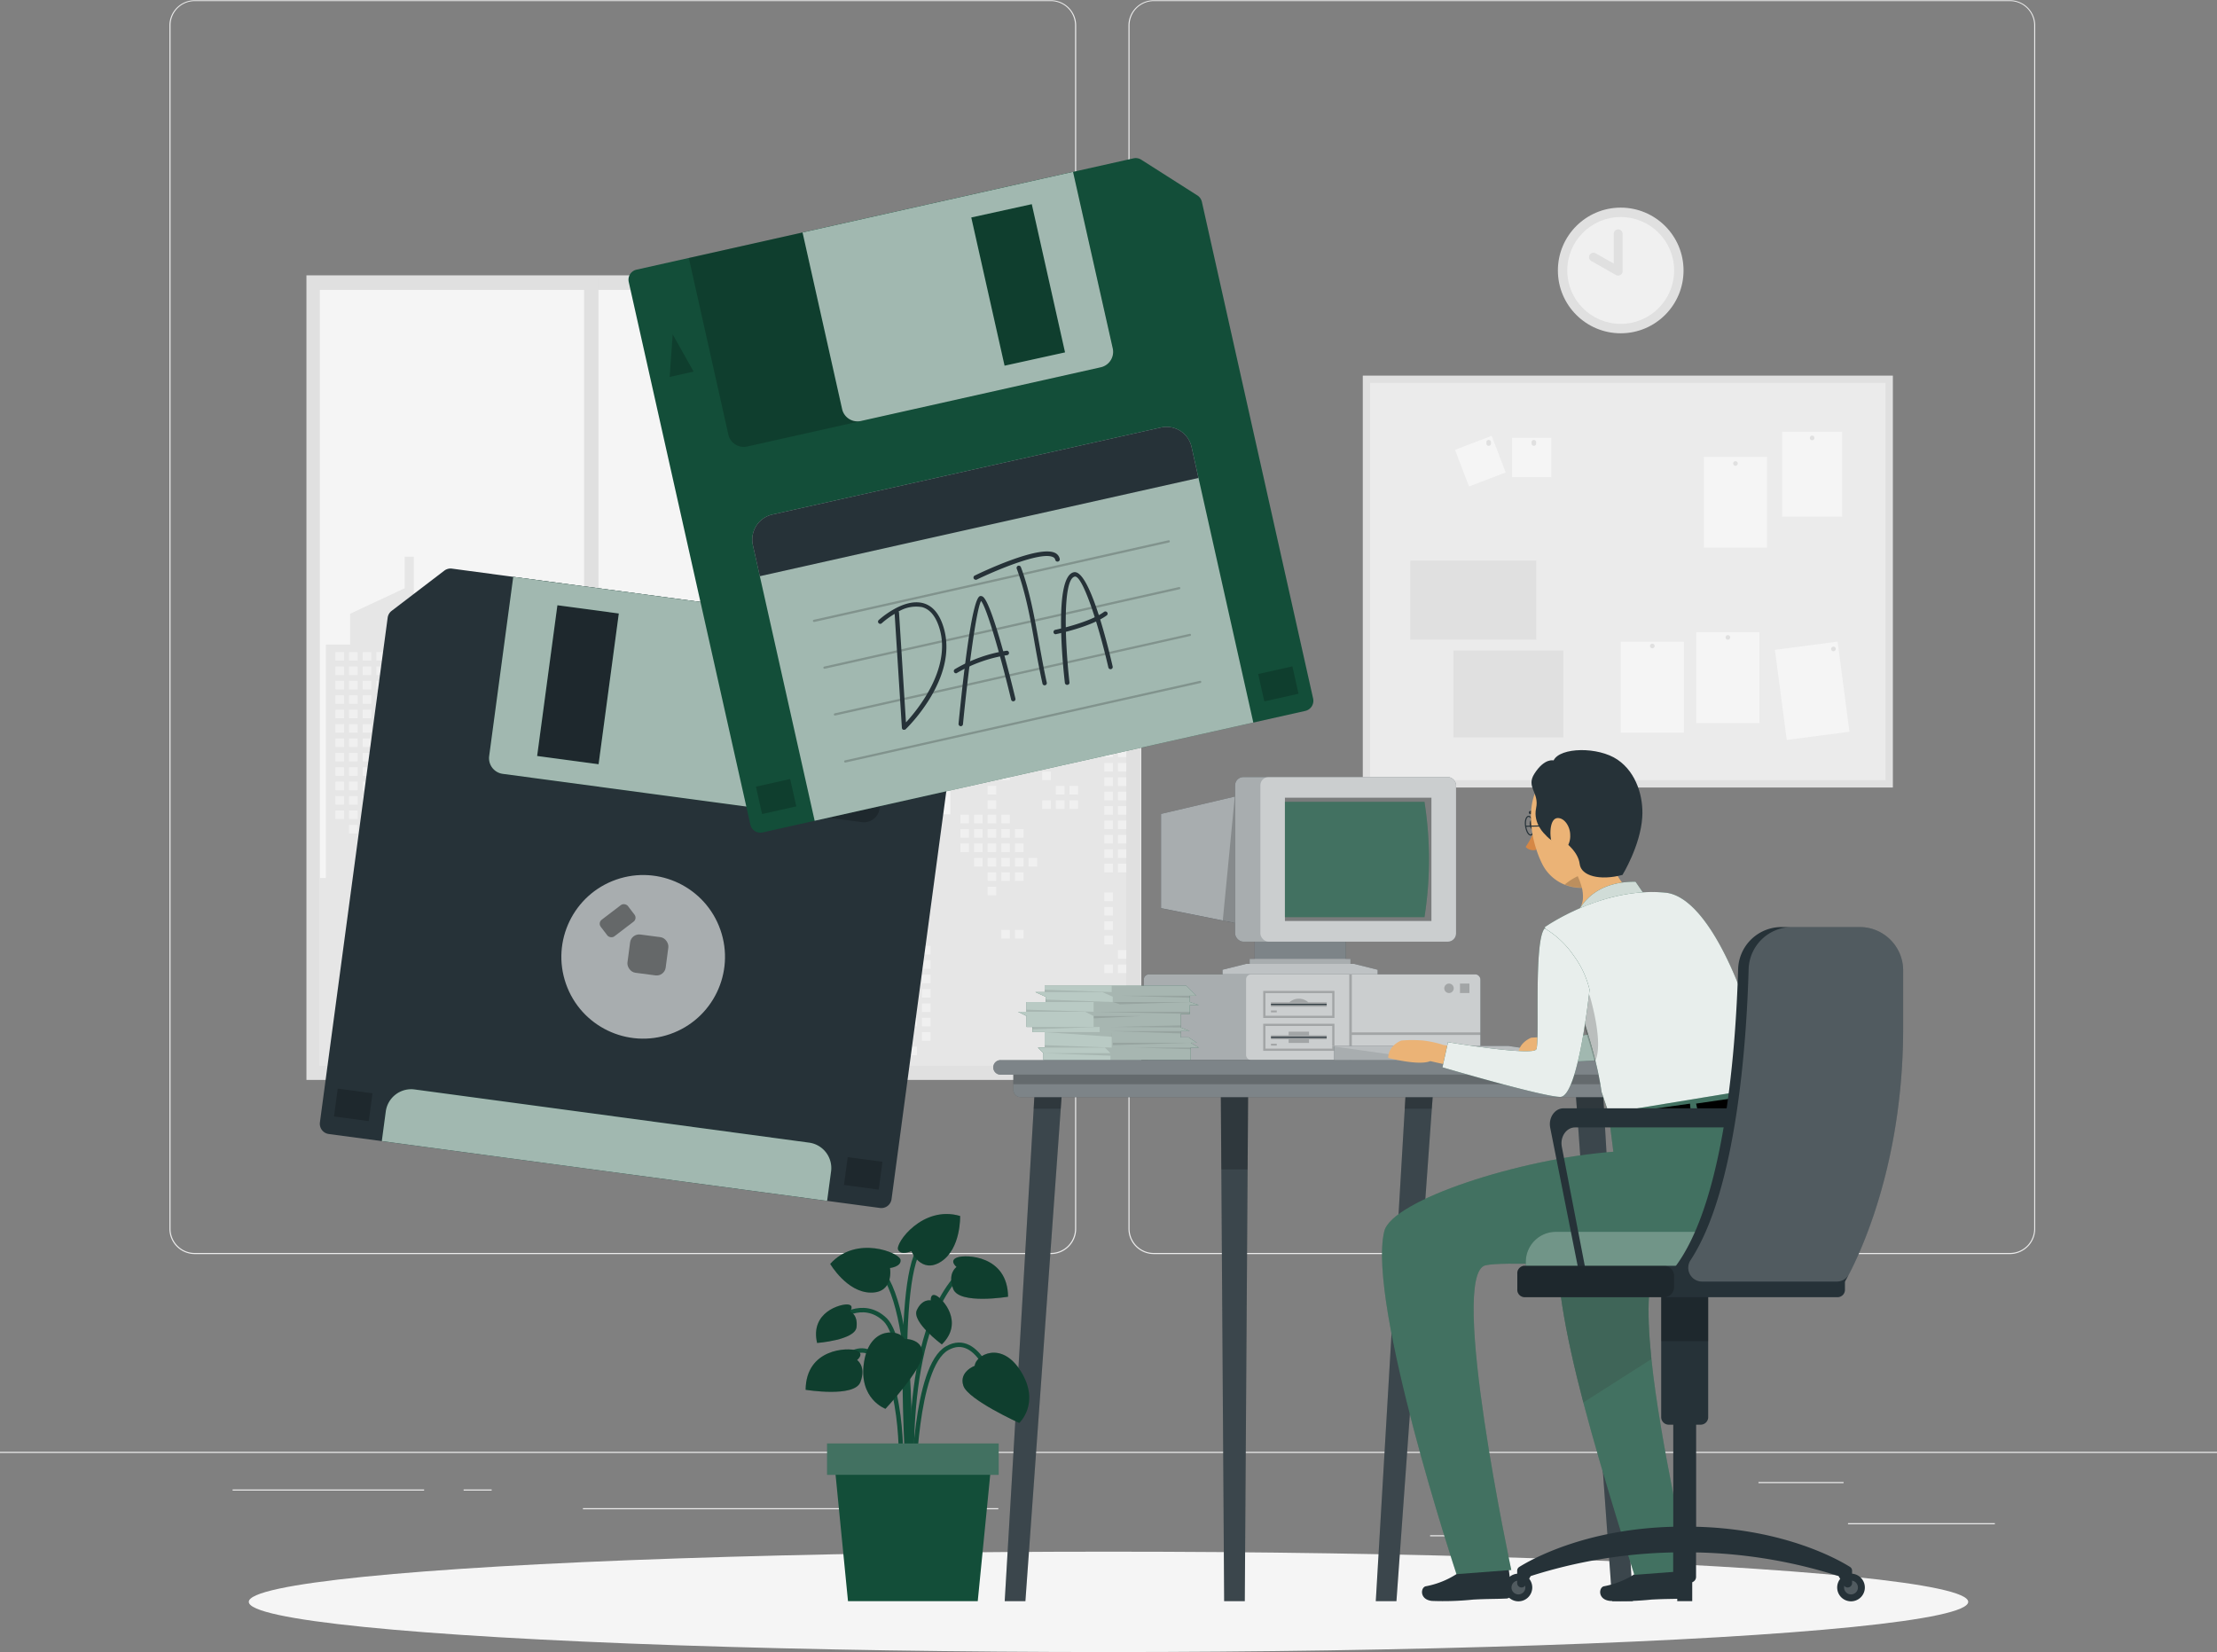 <svg xmlns="http://www.w3.org/2000/svg" viewBox="0 0 500 372.61"><rect x="0" y="0" width="500" height="372.61" fill="#808080" stroke="none"/><g id="freepik--background-complete--inject-24"><rect y="327.45" width="500" height="0.25" style="fill:#ebebeb"></rect><rect x="416.78" y="343.54" width="33.12" height="0.25" style="fill:#ebebeb"></rect><rect x="322.53" y="346.26" width="8.69" height="0.25" style="fill:#ebebeb"></rect><rect x="396.59" y="334.26" width="19.19" height="0.25" style="fill:#ebebeb"></rect><rect x="52.46" y="335.94" width="43.19" height="0.25" style="fill:#ebebeb"></rect><rect x="104.56" y="335.94" width="6.33" height="0.25" style="fill:#ebebeb"></rect><rect x="131.47" y="340.16" width="93.68" height="0.25" style="fill:#ebebeb"></rect><path d="M237,337.8H43.91a5.71,5.71,0,0,1-5.7-5.71V60.66A5.71,5.71,0,0,1,43.91,55H237a5.71,5.71,0,0,1,5.71,5.71V332.09A5.71,5.71,0,0,1,237,337.8ZM43.91,55.2a5.46,5.46,0,0,0-5.45,5.46V332.09a5.46,5.46,0,0,0,5.45,5.46H237a5.47,5.47,0,0,0,5.46-5.46V60.66A5.47,5.47,0,0,0,237,55.2Z" transform="translate(0 -54.95)" style="fill:#ebebeb"></path><path d="M453.31,337.8H260.21a5.72,5.72,0,0,1-5.71-5.71V60.66A5.72,5.72,0,0,1,260.21,55h193.1A5.71,5.71,0,0,1,459,60.66V332.09A5.71,5.71,0,0,1,453.31,337.8ZM260.21,55.2a5.47,5.47,0,0,0-5.46,5.46V332.09a5.47,5.47,0,0,0,5.46,5.46h193.1a5.47,5.47,0,0,0,5.46-5.46V60.66a5.47,5.47,0,0,0-5.46-5.46Z" transform="translate(0 -54.95)" style="fill:#ebebeb"></path><rect x="69.11" y="62.1" width="188.27" height="181.47" style="fill:#e0e0e0"></rect><rect x="72.13" y="65.39" width="185.25" height="175.01" style="fill:#f5f5f5"></rect><polygon points="73.5 198.02 73.5 145.38 78.97 145.38 78.97 138.43 91.27 132.67 91.27 125.56 93.32 125.56 93.32 145.38 95.37 145.38 95.37 198.02 98.11 198.02 98.11 170.68 104.26 170.68 104.26 156.32 106.31 156.32 106.31 198.02 111.1 198.02 111.1 182.3 114.51 182.3 114.51 178.2 122.03 178.2 122.03 163.84 126.14 163.84 126.14 154.27 130.92 154.27 130.92 139.91 132.97 139.91 132.97 154.27 137.76 154.27 137.76 163.84 141.86 163.84 141.86 178.2 149.38 178.2 149.38 182.3 152.8 182.3 152.8 198.02 156.9 198.02 156.9 178.2 164.42 178.2 164.42 134.44 166.47 134.44 166.47 129.66 182.88 129.66 182.88 134.44 186.3 134.44 186.3 165.89 199.97 165.89 199.97 169.31 204.76 169.31 204.76 171.36 199.97 171.36 199.97 183.66 214.33 183.66 214.33 142.65 217.06 142.65 217.06 134.44 223.9 134.44 223.9 103 225.95 103 225.95 134.44 230.73 134.44 230.73 142.65 257.37 142.65 257.37 240.41 72.13 240.41 72.13 198.02 73.5 198.02" style="fill:#e6e6e6"></polygon><rect x="241.2" y="144.79" width="1.94" height="1.94" style="fill:#f0f0f0"></rect><rect x="241.2" y="148.04" width="1.94" height="1.94" style="fill:#f0f0f0"></rect><rect x="241.2" y="161.03" width="1.94" height="1.94" style="fill:#f0f0f0"></rect><rect x="241.2" y="164.27" width="1.94" height="1.94" style="fill:#f0f0f0"></rect><rect x="241.2" y="167.52" width="1.94" height="1.94" style="fill:#f0f0f0"></rect><rect x="241.2" y="177.26" width="1.94" height="1.94" style="fill:#f0f0f0"></rect><rect x="241.2" y="180.51" width="1.94" height="1.94" style="fill:#f0f0f0"></rect><rect x="238.13" y="157.78" width="1.94" height="1.94" style="fill:#f0f0f0"></rect><rect x="238.13" y="161.03" width="1.94" height="1.94" style="fill:#f0f0f0"></rect><rect x="238.13" y="164.27" width="1.94" height="1.94" style="fill:#f0f0f0"></rect><rect x="238.13" y="167.52" width="1.94" height="1.94" style="fill:#f0f0f0"></rect><rect x="238.13" y="170.77" width="1.94" height="1.94" style="fill:#f0f0f0"></rect><rect x="238.13" y="177.26" width="1.94" height="1.94" style="fill:#f0f0f0"></rect><rect x="238.13" y="180.51" width="1.94" height="1.94" style="fill:#f0f0f0"></rect><rect x="235.05" y="144.79" width="1.94" height="1.94" style="fill:#f0f0f0"></rect><rect x="235.05" y="148.04" width="1.94" height="1.94" style="fill:#f0f0f0"></rect><rect x="235.05" y="151.28" width="1.94" height="1.94" style="fill:#f0f0f0"></rect><rect x="235.05" y="154.53" width="1.94" height="1.94" style="fill:#f0f0f0"></rect><rect x="235.05" y="157.78" width="1.94" height="1.94" style="fill:#f0f0f0"></rect><rect x="235.05" y="161.03" width="1.94" height="1.94" style="fill:#f0f0f0"></rect><rect x="235.05" y="164.27" width="1.94" height="1.94" style="fill:#f0f0f0"></rect><rect x="235.05" y="167.52" width="1.94" height="1.94" style="fill:#f0f0f0"></rect><rect x="235.05" y="170.77" width="1.94" height="1.94" style="fill:#f0f0f0"></rect><rect x="235.05" y="174.02" width="1.94" height="1.94" style="fill:#f0f0f0"></rect><rect x="235.05" y="180.51" width="1.94" height="1.94" style="fill:#f0f0f0"></rect><rect x="231.97" y="144.79" width="1.94" height="1.94" style="fill:#f0f0f0"></rect><rect x="231.97" y="148.04" width="1.94" height="1.94" style="fill:#f0f0f0"></rect><rect x="231.97" y="151.28" width="1.94" height="1.94" style="fill:#f0f0f0"></rect><rect x="231.97" y="154.53" width="1.94" height="1.94" style="fill:#f0f0f0"></rect><rect x="231.97" y="157.78" width="1.94" height="1.94" style="fill:#f0f0f0"></rect><rect x="231.97" y="161.03" width="1.94" height="1.94" style="fill:#f0f0f0"></rect><rect x="231.97" y="164.27" width="1.94" height="1.94" style="fill:#f0f0f0"></rect><rect x="231.97" y="193.5" width="1.94" height="1.94" style="fill:#f0f0f0"></rect><rect x="228.9" y="144.79" width="1.94" height="1.94" style="fill:#f0f0f0"></rect><rect x="228.9" y="148.04" width="1.94" height="1.94" style="fill:#f0f0f0"></rect><rect x="228.9" y="151.28" width="1.94" height="1.94" style="fill:#f0f0f0"></rect><rect x="228.9" y="154.53" width="1.94" height="1.94" style="fill:#f0f0f0"></rect><rect x="228.9" y="157.78" width="1.94" height="1.94" style="fill:#f0f0f0"></rect><rect x="228.9" y="161.03" width="1.94" height="1.94" style="fill:#f0f0f0"></rect><rect x="228.9" y="164.27" width="1.94" height="1.94" style="fill:#f0f0f0"></rect><rect x="228.9" y="167.52" width="1.94" height="1.94" style="fill:#f0f0f0"></rect><rect x="228.9" y="187" width="1.94" height="1.94" style="fill:#f0f0f0"></rect><rect x="228.9" y="190.25" width="1.94" height="1.94" style="fill:#f0f0f0"></rect><rect x="228.9" y="193.5" width="1.94" height="1.94" style="fill:#f0f0f0"></rect><rect x="228.9" y="196.75" width="1.94" height="1.94" style="fill:#f0f0f0"></rect><rect x="228.9" y="209.74" width="1.94" height="1.94" style="fill:#f0f0f0"></rect><rect x="225.82" y="144.79" width="1.94" height="1.94" style="fill:#f0f0f0"></rect><rect x="225.82" y="148.04" width="1.94" height="1.94" style="fill:#f0f0f0"></rect><rect x="225.82" y="151.28" width="1.94" height="1.94" style="fill:#f0f0f0"></rect><rect x="225.82" y="154.53" width="1.94" height="1.94" style="fill:#f0f0f0"></rect><rect x="225.82" y="157.78" width="1.94" height="1.94" style="fill:#f0f0f0"></rect><rect x="225.82" y="161.03" width="1.94" height="1.94" style="fill:#f0f0f0"></rect><rect x="225.82" y="164.27" width="1.94" height="1.94" style="fill:#f0f0f0"></rect><rect x="225.82" y="167.52" width="1.94" height="1.94" style="fill:#f0f0f0"></rect><rect x="225.82" y="170.77" width="1.94" height="1.94" style="fill:#f0f0f0"></rect><rect x="225.82" y="174.02" width="1.94" height="1.94" style="fill:#f0f0f0"></rect><rect x="225.82" y="183.76" width="1.94" height="1.94" style="fill:#f0f0f0"></rect><rect x="225.82" y="187" width="1.94" height="1.94" style="fill:#f0f0f0"></rect><rect x="225.82" y="190.25" width="1.94" height="1.94" style="fill:#f0f0f0"></rect><rect x="225.82" y="193.5" width="1.94" height="1.94" style="fill:#f0f0f0"></rect><rect x="225.82" y="196.75" width="1.94" height="1.94" style="fill:#f0f0f0"></rect><rect x="225.82" y="209.74" width="1.94" height="1.94" style="fill:#f0f0f0"></rect><rect x="222.74" y="144.79" width="1.94" height="1.94" style="fill:#f0f0f0"></rect><rect x="222.74" y="148.04" width="1.94" height="1.94" style="fill:#f0f0f0"></rect><rect x="222.74" y="151.28" width="1.94" height="1.94" style="fill:#f0f0f0"></rect><rect x="222.74" y="154.53" width="1.94" height="1.94" style="fill:#f0f0f0"></rect><rect x="222.74" y="157.78" width="1.94" height="1.94" style="fill:#f0f0f0"></rect><rect x="222.74" y="161.03" width="1.94" height="1.94" style="fill:#f0f0f0"></rect><rect x="222.74" y="164.27" width="1.94" height="1.94" style="fill:#f0f0f0"></rect><rect x="222.74" y="167.52" width="1.94" height="1.94" style="fill:#f0f0f0"></rect><rect x="222.74" y="170.77" width="1.94" height="1.94" style="fill:#f0f0f0"></rect><rect x="222.74" y="174.02" width="1.94" height="1.94" style="fill:#f0f0f0"></rect><rect x="222.74" y="177.26" width="1.94" height="1.94" style="fill:#f0f0f0"></rect><rect x="222.74" y="180.51" width="1.94" height="1.94" style="fill:#f0f0f0"></rect><rect x="222.74" y="183.76" width="1.94" height="1.94" style="fill:#f0f0f0"></rect><rect x="222.74" y="187" width="1.94" height="1.94" style="fill:#f0f0f0"></rect><rect x="222.74" y="190.25" width="1.94" height="1.94" style="fill:#f0f0f0"></rect><rect x="222.74" y="193.5" width="1.94" height="1.94" style="fill:#f0f0f0"></rect><rect x="222.74" y="196.75" width="1.94" height="1.94" style="fill:#f0f0f0"></rect><rect x="222.74" y="199.99" width="1.94" height="1.94" style="fill:#f0f0f0"></rect><rect x="219.67" y="144.79" width="1.94" height="1.94" style="fill:#f0f0f0"></rect><rect x="219.67" y="148.04" width="1.94" height="1.94" style="fill:#f0f0f0"></rect><rect x="219.67" y="151.28" width="1.94" height="1.94" style="fill:#f0f0f0"></rect><rect x="219.67" y="154.53" width="1.94" height="1.94" style="fill:#f0f0f0"></rect><rect x="219.67" y="157.78" width="1.94" height="1.94" style="fill:#f0f0f0"></rect><rect x="219.67" y="161.03" width="1.94" height="1.94" style="fill:#f0f0f0"></rect><rect x="219.67" y="164.27" width="1.94" height="1.94" style="fill:#f0f0f0"></rect><rect x="219.67" y="167.52" width="1.94" height="1.94" style="fill:#f0f0f0"></rect><rect x="219.67" y="170.77" width="1.94" height="1.94" style="fill:#f0f0f0"></rect><rect x="219.67" y="174.02" width="1.94" height="1.94" style="fill:#f0f0f0"></rect><rect x="219.67" y="183.76" width="1.94" height="1.94" style="fill:#f0f0f0"></rect><rect x="219.67" y="187" width="1.94" height="1.94" style="fill:#f0f0f0"></rect><rect x="219.67" y="190.25" width="1.94" height="1.94" style="fill:#f0f0f0"></rect><rect x="219.67" y="193.5" width="1.94" height="1.94" style="fill:#f0f0f0"></rect><rect x="216.59" y="144.79" width="1.94" height="1.94" style="fill:#f0f0f0"></rect><rect x="216.59" y="148.04" width="1.94" height="1.94" style="fill:#f0f0f0"></rect><rect x="216.59" y="151.28" width="1.94" height="1.94" style="fill:#f0f0f0"></rect><rect x="216.59" y="154.53" width="1.94" height="1.94" style="fill:#f0f0f0"></rect><rect x="216.59" y="157.78" width="1.94" height="1.94" style="fill:#f0f0f0"></rect><rect x="216.59" y="161.03" width="1.94" height="1.94" style="fill:#f0f0f0"></rect><rect x="216.59" y="164.27" width="1.94" height="1.94" style="fill:#f0f0f0"></rect><rect x="216.59" y="167.52" width="1.94" height="1.94" style="fill:#f0f0f0"></rect><rect x="216.59" y="170.77" width="1.94" height="1.94" style="fill:#f0f0f0"></rect><rect x="216.59" y="174.02" width="1.94" height="1.94" style="fill:#f0f0f0"></rect><rect x="216.59" y="183.76" width="1.94" height="1.94" style="fill:#f0f0f0"></rect><rect x="216.59" y="187" width="1.94" height="1.94" style="fill:#f0f0f0"></rect><rect x="216.59" y="190.25" width="1.94" height="1.94" style="fill:#f0f0f0"></rect><rect x="181.95" y="136.36" width="1.94" height="1.94" style="fill:#f0f0f0"></rect><rect x="181.95" y="139.61" width="1.94" height="1.94" style="fill:#f0f0f0"></rect><rect x="181.95" y="142.85" width="1.94" height="1.94" style="fill:#f0f0f0"></rect><rect x="181.95" y="146.1" width="1.94" height="1.94" style="fill:#f0f0f0"></rect><rect x="181.95" y="149.35" width="1.94" height="1.94" style="fill:#f0f0f0"></rect><rect x="181.95" y="152.59" width="1.94" height="1.94" style="fill:#f0f0f0"></rect><rect x="181.95" y="155.84" width="1.94" height="1.94" style="fill:#f0f0f0"></rect><rect x="181.95" y="159.09" width="1.94" height="1.94" style="fill:#f0f0f0"></rect><rect x="181.95" y="168.83" width="1.94" height="1.94" style="fill:#f0f0f0"></rect><rect x="181.95" y="172.08" width="1.94" height="1.94" style="fill:#f0f0f0"></rect><rect x="178.88" y="136.36" width="1.94" height="1.94" style="fill:#f0f0f0"></rect><rect x="178.88" y="139.61" width="1.94" height="1.94" style="fill:#f0f0f0"></rect><rect x="178.88" y="142.85" width="1.94" height="1.94" style="fill:#f0f0f0"></rect><rect x="178.88" y="146.1" width="1.94" height="1.94" style="fill:#f0f0f0"></rect><rect x="178.88" y="149.35" width="1.94" height="1.94" style="fill:#f0f0f0"></rect><rect x="178.88" y="152.59" width="1.94" height="1.94" style="fill:#f0f0f0"></rect><rect x="178.88" y="155.84" width="1.94" height="1.94" style="fill:#f0f0f0"></rect><rect x="178.88" y="159.09" width="1.94" height="1.94" style="fill:#f0f0f0"></rect><rect x="178.88" y="172.08" width="1.94" height="1.94" style="fill:#f0f0f0"></rect><rect x="175.8" y="136.36" width="1.94" height="1.94" style="fill:#f0f0f0"></rect><rect x="175.8" y="139.61" width="1.94" height="1.94" style="fill:#f0f0f0"></rect><rect x="175.8" y="142.85" width="1.94" height="1.94" style="fill:#f0f0f0"></rect><rect x="175.8" y="146.1" width="1.94" height="1.94" style="fill:#f0f0f0"></rect><rect x="175.8" y="149.35" width="1.94" height="1.94" style="fill:#f0f0f0"></rect><rect x="175.8" y="152.59" width="1.94" height="1.94" style="fill:#f0f0f0"></rect><rect x="175.8" y="155.84" width="1.94" height="1.94" style="fill:#f0f0f0"></rect><rect x="175.8" y="159.09" width="1.94" height="1.94" style="fill:#f0f0f0"></rect><rect x="172.72" y="136.36" width="1.94" height="1.94" style="fill:#f0f0f0"></rect><rect x="172.72" y="139.61" width="1.94" height="1.94" style="fill:#f0f0f0"></rect><rect x="172.72" y="142.85" width="1.94" height="1.94" style="fill:#f0f0f0"></rect><rect x="172.72" y="146.1" width="1.94" height="1.94" style="fill:#f0f0f0"></rect><rect x="172.72" y="149.35" width="1.94" height="1.94" style="fill:#f0f0f0"></rect><rect x="172.72" y="152.59" width="1.94" height="1.94" style="fill:#f0f0f0"></rect><rect x="172.72" y="159.09" width="1.94" height="1.94" style="fill:#f0f0f0"></rect><rect x="172.72" y="162.34" width="1.94" height="1.94" style="fill:#f0f0f0"></rect><rect x="172.72" y="172.08" width="1.94" height="1.94" style="fill:#f0f0f0"></rect><rect x="172.72" y="175.33" width="1.94" height="1.94" style="fill:#f0f0f0"></rect><rect x="172.72" y="178.57" width="1.94" height="1.94" style="fill:#f0f0f0"></rect><rect x="172.72" y="181.82" width="1.94" height="1.94" style="fill:#f0f0f0"></rect><rect x="172.72" y="185.07" width="1.94" height="1.94" style="fill:#f0f0f0"></rect><rect x="172.72" y="188.31" width="1.94" height="1.94" style="fill:#f0f0f0"></rect><rect x="172.72" y="191.56" width="1.94" height="1.94" style="fill:#f0f0f0"></rect><rect x="169.65" y="136.36" width="1.94" height="1.94" style="fill:#f0f0f0"></rect><rect x="169.65" y="139.61" width="1.94" height="1.94" style="fill:#f0f0f0"></rect><rect x="169.65" y="142.85" width="1.94" height="1.94" style="fill:#f0f0f0"></rect><rect x="169.65" y="146.1" width="1.94" height="1.94" style="fill:#f0f0f0"></rect><rect x="169.65" y="149.35" width="1.94" height="1.94" style="fill:#f0f0f0"></rect><rect x="169.65" y="152.59" width="1.94" height="1.94" style="fill:#f0f0f0"></rect><rect x="169.65" y="162.34" width="1.94" height="1.94" style="fill:#f0f0f0"></rect><rect x="169.65" y="165.58" width="1.94" height="1.94" style="fill:#f0f0f0"></rect><rect x="169.65" y="168.83" width="1.94" height="1.94" style="fill:#f0f0f0"></rect><rect x="169.65" y="172.08" width="1.94" height="1.94" style="fill:#f0f0f0"></rect><rect x="169.65" y="175.33" width="1.94" height="1.94" style="fill:#f0f0f0"></rect><rect x="169.65" y="178.57" width="1.94" height="1.94" style="fill:#f0f0f0"></rect><rect x="169.65" y="181.82" width="1.94" height="1.94" style="fill:#f0f0f0"></rect><rect x="169.65" y="185.07" width="1.94" height="1.94" style="fill:#f0f0f0"></rect><rect x="169.65" y="188.31" width="1.94" height="1.94" style="fill:#f0f0f0"></rect><rect x="169.65" y="191.56" width="1.94" height="1.94" style="fill:#f0f0f0"></rect><rect x="169.65" y="194.81" width="1.94" height="1.94" style="fill:#f0f0f0"></rect><rect x="169.65" y="201.3" width="1.94" height="1.94" style="fill:#f0f0f0"></rect><rect x="166.57" y="136.36" width="1.94" height="1.94" style="fill:#f0f0f0"></rect><rect x="166.57" y="139.61" width="1.94" height="1.94" style="fill:#f0f0f0"></rect><rect x="166.57" y="142.85" width="1.94" height="1.94" style="fill:#f0f0f0"></rect><rect x="166.57" y="146.1" width="1.94" height="1.94" style="fill:#f0f0f0"></rect><rect x="166.57" y="149.35" width="1.94" height="1.94" style="fill:#f0f0f0"></rect><rect x="166.57" y="152.59" width="1.94" height="1.94" style="fill:#f0f0f0"></rect><rect x="166.57" y="162.34" width="1.94" height="1.94" style="fill:#f0f0f0"></rect><rect x="166.57" y="165.58" width="1.94" height="1.94" style="fill:#f0f0f0"></rect><rect x="166.57" y="168.83" width="1.94" height="1.94" style="fill:#f0f0f0"></rect><rect x="166.57" y="172.08" width="1.94" height="1.94" style="fill:#f0f0f0"></rect><rect x="166.57" y="181.82" width="1.94" height="1.94" style="fill:#f0f0f0"></rect><rect x="166.57" y="185.07" width="1.94" height="1.94" style="fill:#f0f0f0"></rect><rect x="166.57" y="188.31" width="1.94" height="1.94" style="fill:#f0f0f0"></rect><rect x="166.57" y="191.56" width="1.94" height="1.94" style="fill:#f0f0f0"></rect><rect x="166.57" y="194.81" width="1.94" height="1.94" style="fill:#f0f0f0"></rect><rect x="166.57" y="201.3" width="1.94" height="1.94" style="fill:#f0f0f0"></rect><rect x="166.57" y="204.55" width="1.94" height="1.94" style="fill:#f0f0f0"></rect><rect x="138.65" y="166.55" width="1.94" height="1.94" style="fill:#f0f0f0"></rect><rect x="138.65" y="169.8" width="1.94" height="1.94" style="fill:#f0f0f0"></rect><rect x="138.65" y="173.05" width="1.94" height="1.94" style="fill:#f0f0f0"></rect><rect x="138.65" y="176.29" width="1.94" height="1.94" style="fill:#f0f0f0"></rect><rect x="138.65" y="179.54" width="1.94" height="1.94" style="fill:#f0f0f0"></rect><rect x="138.65" y="182.79" width="1.94" height="1.94" style="fill:#f0f0f0"></rect><rect x="138.65" y="186.04" width="1.94" height="1.94" style="fill:#f0f0f0"></rect><rect x="138.65" y="195.78" width="1.94" height="1.94" style="fill:#f0f0f0"></rect><rect x="138.65" y="199.03" width="1.94" height="1.94" style="fill:#f0f0f0"></rect><rect x="138.65" y="202.27" width="1.94" height="1.94" style="fill:#f0f0f0"></rect><rect x="135.58" y="166.55" width="1.94" height="1.94" style="fill:#f0f0f0"></rect><rect x="135.58" y="169.8" width="1.94" height="1.94" style="fill:#f0f0f0"></rect><rect x="135.58" y="173.05" width="1.94" height="1.94" style="fill:#f0f0f0"></rect><rect x="135.58" y="176.29" width="1.94" height="1.94" style="fill:#f0f0f0"></rect><rect x="135.58" y="179.54" width="1.94" height="1.94" style="fill:#f0f0f0"></rect><rect x="135.58" y="182.79" width="1.94" height="1.94" style="fill:#f0f0f0"></rect><rect x="135.58" y="186.04" width="1.94" height="1.94" style="fill:#f0f0f0"></rect><rect x="132.5" y="166.55" width="1.94" height="1.94" style="fill:#f0f0f0"></rect><rect x="132.5" y="169.8" width="1.94" height="1.94" style="fill:#f0f0f0"></rect><rect x="132.5" y="173.05" width="1.94" height="1.94" style="fill:#f0f0f0"></rect><rect x="132.5" y="176.29" width="1.94" height="1.94" style="fill:#f0f0f0"></rect><rect x="132.5" y="179.54" width="1.94" height="1.94" style="fill:#f0f0f0"></rect><rect x="132.5" y="182.79" width="1.94" height="1.94" style="fill:#f0f0f0"></rect><rect x="132.5" y="186.04" width="1.94" height="1.94" style="fill:#f0f0f0"></rect><rect x="129.43" y="166.55" width="1.94" height="1.94" style="fill:#f0f0f0"></rect><rect x="129.43" y="169.8" width="1.94" height="1.94" style="fill:#f0f0f0"></rect><rect x="129.43" y="173.05" width="1.94" height="1.94" style="fill:#f0f0f0"></rect><rect x="129.43" y="176.29" width="1.94" height="1.94" style="fill:#f0f0f0"></rect><rect x="129.43" y="179.54" width="1.94" height="1.94" style="fill:#f0f0f0"></rect><rect x="129.43" y="182.79" width="1.94" height="1.94" style="fill:#f0f0f0"></rect><rect x="129.43" y="186.04" width="1.94" height="1.94" style="fill:#f0f0f0"></rect><rect x="129.43" y="189.28" width="1.94" height="1.94" style="fill:#f0f0f0"></rect><rect x="129.43" y="192.53" width="1.94" height="1.94" style="fill:#f0f0f0"></rect><rect x="129.43" y="195.78" width="1.94" height="1.94" style="fill:#f0f0f0"></rect><rect x="129.43" y="199.03" width="1.94" height="1.94" style="fill:#f0f0f0"></rect><rect x="126.35" y="166.55" width="1.94" height="1.94" style="fill:#f0f0f0"></rect><rect x="126.35" y="169.8" width="1.94" height="1.94" style="fill:#f0f0f0"></rect><rect x="126.35" y="173.05" width="1.94" height="1.94" style="fill:#f0f0f0"></rect><rect x="126.35" y="176.29" width="1.94" height="1.94" style="fill:#f0f0f0"></rect><rect x="126.35" y="179.54" width="1.94" height="1.94" style="fill:#f0f0f0"></rect><rect x="126.35" y="182.79" width="1.94" height="1.94" style="fill:#f0f0f0"></rect><rect x="126.35" y="186.04" width="1.94" height="1.94" style="fill:#f0f0f0"></rect><rect x="126.35" y="189.28" width="1.94" height="1.94" style="fill:#f0f0f0"></rect><rect x="126.35" y="192.53" width="1.94" height="1.94" style="fill:#f0f0f0"></rect><rect x="126.35" y="195.78" width="1.94" height="1.94" style="fill:#f0f0f0"></rect><rect x="126.35" y="199.03" width="1.94" height="1.94" style="fill:#f0f0f0"></rect><rect x="126.35" y="202.27" width="1.94" height="1.94" style="fill:#f0f0f0"></rect><rect x="126.35" y="212.01" width="1.94" height="1.94" style="fill:#f0f0f0"></rect><rect x="126.35" y="215.26" width="1.94" height="1.94" style="fill:#f0f0f0"></rect><rect x="123.27" y="166.55" width="1.94" height="1.94" style="fill:#f0f0f0"></rect><rect x="123.27" y="169.8" width="1.94" height="1.94" style="fill:#f0f0f0"></rect><rect x="123.27" y="173.05" width="1.94" height="1.94" style="fill:#f0f0f0"></rect><rect x="123.27" y="182.79" width="1.94" height="1.94" style="fill:#f0f0f0"></rect><rect x="123.27" y="186.04" width="1.94" height="1.94" style="fill:#f0f0f0"></rect><rect x="123.27" y="189.28" width="1.94" height="1.94" style="fill:#f0f0f0"></rect><rect x="123.27" y="192.53" width="1.94" height="1.94" style="fill:#f0f0f0"></rect><rect x="123.27" y="195.78" width="1.94" height="1.94" style="fill:#f0f0f0"></rect><rect x="123.27" y="199.03" width="1.94" height="1.94" style="fill:#f0f0f0"></rect><rect x="123.27" y="202.27" width="1.94" height="1.94" style="fill:#f0f0f0"></rect><rect x="123.27" y="212.01" width="1.94" height="1.94" style="fill:#f0f0f0"></rect><rect x="123.27" y="215.26" width="1.94" height="1.94" style="fill:#f0f0f0"></rect><rect x="123.27" y="218.51" width="1.94" height="1.94" style="fill:#f0f0f0"></rect><rect x="91.03" y="147.07" width="1.94" height="1.94" style="fill:#f0f0f0"></rect><rect x="91.03" y="150.32" width="1.94" height="1.94" style="fill:#f0f0f0"></rect><rect x="91.03" y="153.56" width="1.94" height="1.94" style="fill:#f0f0f0"></rect><rect x="91.03" y="156.81" width="1.94" height="1.94" style="fill:#f0f0f0"></rect><rect x="91.03" y="160.06" width="1.94" height="1.94" style="fill:#f0f0f0"></rect><rect x="91.03" y="163.31" width="1.94" height="1.94" style="fill:#f0f0f0"></rect><rect x="91.03" y="166.55" width="1.94" height="1.94" style="fill:#f0f0f0"></rect><rect x="91.03" y="169.8" width="1.94" height="1.94" style="fill:#f0f0f0"></rect><rect x="91.03" y="173.05" width="1.94" height="1.94" style="fill:#f0f0f0"></rect><rect x="91.03" y="176.29" width="1.94" height="1.94" style="fill:#f0f0f0"></rect><rect x="91.03" y="179.54" width="1.94" height="1.94" style="fill:#f0f0f0"></rect><rect x="91.03" y="182.79" width="1.94" height="1.94" style="fill:#f0f0f0"></rect><rect x="91.03" y="186.04" width="1.94" height="1.94" style="fill:#f0f0f0"></rect><rect x="91.03" y="189.28" width="1.94" height="1.94" style="fill:#f0f0f0"></rect><rect x="91.03" y="192.53" width="1.94" height="1.94" style="fill:#f0f0f0"></rect><rect x="91.03" y="195.78" width="1.94" height="1.94" style="fill:#f0f0f0"></rect><rect x="91.03" y="199.03" width="1.94" height="1.94" style="fill:#f0f0f0"></rect><rect x="91.03" y="202.27" width="1.94" height="1.94" style="fill:#f0f0f0"></rect><rect x="91.03" y="205.52" width="1.94" height="1.94" style="fill:#f0f0f0"></rect><rect x="91.03" y="208.77" width="1.94" height="1.94" style="fill:#f0f0f0"></rect><rect x="91.03" y="212.01" width="1.94" height="1.94" style="fill:#f0f0f0"></rect><rect x="91.03" y="215.26" width="1.94" height="1.94" style="fill:#f0f0f0"></rect><rect x="91.03" y="218.51" width="1.94" height="1.94" style="fill:#f0f0f0"></rect><rect x="87.95" y="147.07" width="1.94" height="1.94" style="fill:#f0f0f0"></rect><rect x="87.95" y="150.32" width="1.94" height="1.94" style="fill:#f0f0f0"></rect><rect x="87.95" y="153.56" width="1.94" height="1.94" style="fill:#f0f0f0"></rect><rect x="87.95" y="156.81" width="1.94" height="1.94" style="fill:#f0f0f0"></rect><rect x="87.95" y="160.06" width="1.94" height="1.94" style="fill:#f0f0f0"></rect><rect x="87.95" y="163.31" width="1.94" height="1.94" style="fill:#f0f0f0"></rect><rect x="87.95" y="166.55" width="1.94" height="1.94" style="fill:#f0f0f0"></rect><rect x="87.95" y="169.8" width="1.94" height="1.94" style="fill:#f0f0f0"></rect><rect x="87.95" y="173.05" width="1.94" height="1.94" style="fill:#f0f0f0"></rect><rect x="87.95" y="176.29" width="1.94" height="1.94" style="fill:#f0f0f0"></rect><rect x="87.95" y="179.54" width="1.94" height="1.94" style="fill:#f0f0f0"></rect><rect x="87.95" y="182.79" width="1.94" height="1.94" style="fill:#f0f0f0"></rect><rect x="87.95" y="186.04" width="1.94" height="1.94" style="fill:#f0f0f0"></rect><rect x="87.95" y="189.28" width="1.94" height="1.94" style="fill:#f0f0f0"></rect><rect x="87.95" y="192.53" width="1.94" height="1.94" style="fill:#f0f0f0"></rect><rect x="87.95" y="195.78" width="1.94" height="1.94" style="fill:#f0f0f0"></rect><rect x="87.95" y="199.03" width="1.94" height="1.94" style="fill:#f0f0f0"></rect><rect x="87.95" y="202.27" width="1.94" height="1.94" style="fill:#f0f0f0"></rect><rect x="87.95" y="205.52" width="1.94" height="1.94" style="fill:#f0f0f0"></rect><rect x="84.87" y="147.07" width="1.94" height="1.94" style="fill:#f0f0f0"></rect><rect x="84.87" y="150.32" width="1.94" height="1.94" style="fill:#f0f0f0"></rect><rect x="84.87" y="153.56" width="1.94" height="1.94" style="fill:#f0f0f0"></rect><rect x="84.87" y="156.81" width="1.94" height="1.94" style="fill:#f0f0f0"></rect><rect x="84.87" y="160.06" width="1.94" height="1.94" style="fill:#f0f0f0"></rect><rect x="84.87" y="163.31" width="1.94" height="1.94" style="fill:#f0f0f0"></rect><rect x="84.87" y="166.55" width="1.94" height="1.94" style="fill:#f0f0f0"></rect><rect x="84.87" y="169.8" width="1.94" height="1.94" style="fill:#f0f0f0"></rect><rect x="84.87" y="173.05" width="1.94" height="1.94" style="fill:#f0f0f0"></rect><rect x="84.87" y="176.29" width="1.94" height="1.94" style="fill:#f0f0f0"></rect><rect x="84.87" y="179.54" width="1.94" height="1.94" style="fill:#f0f0f0"></rect><rect x="84.87" y="182.79" width="1.94" height="1.94" style="fill:#f0f0f0"></rect><rect x="84.87" y="186.04" width="1.94" height="1.94" style="fill:#f0f0f0"></rect><rect x="84.87" y="189.28" width="1.94" height="1.94" style="fill:#f0f0f0"></rect><rect x="84.87" y="192.53" width="1.94" height="1.94" style="fill:#f0f0f0"></rect><rect x="84.87" y="195.78" width="1.94" height="1.94" style="fill:#f0f0f0"></rect><rect x="84.87" y="199.03" width="1.94" height="1.94" style="fill:#f0f0f0"></rect><rect x="84.87" y="202.27" width="1.94" height="1.94" style="fill:#f0f0f0"></rect><rect x="84.87" y="205.52" width="1.94" height="1.94" style="fill:#f0f0f0"></rect><rect x="81.8" y="147.07" width="1.94" height="1.94" style="fill:#f0f0f0"></rect><rect x="81.8" y="150.32" width="1.94" height="1.94" style="fill:#f0f0f0"></rect><rect x="81.8" y="153.56" width="1.94" height="1.94" style="fill:#f0f0f0"></rect><rect x="81.8" y="156.81" width="1.94" height="1.94" style="fill:#f0f0f0"></rect><rect x="81.8" y="160.06" width="1.94" height="1.94" style="fill:#f0f0f0"></rect><rect x="81.8" y="163.31" width="1.94" height="1.94" style="fill:#f0f0f0"></rect><rect x="81.8" y="166.55" width="1.94" height="1.94" style="fill:#f0f0f0"></rect><rect x="81.8" y="169.8" width="1.94" height="1.94" style="fill:#f0f0f0"></rect><rect x="81.8" y="173.05" width="1.94" height="1.94" style="fill:#f0f0f0"></rect><rect x="81.8" y="176.29" width="1.94" height="1.94" style="fill:#f0f0f0"></rect><rect x="81.8" y="179.54" width="1.94" height="1.94" style="fill:#f0f0f0"></rect><rect x="81.8" y="182.79" width="1.94" height="1.94" style="fill:#f0f0f0"></rect><rect x="81.8" y="186.04" width="1.94" height="1.94" style="fill:#f0f0f0"></rect><rect x="81.8" y="189.28" width="1.94" height="1.94" style="fill:#f0f0f0"></rect><rect x="81.8" y="192.53" width="1.94" height="1.94" style="fill:#f0f0f0"></rect><rect x="78.72" y="147.07" width="1.94" height="1.94" style="fill:#f0f0f0"></rect><rect x="78.72" y="150.32" width="1.94" height="1.94" style="fill:#f0f0f0"></rect><rect x="78.72" y="153.56" width="1.94" height="1.94" style="fill:#f0f0f0"></rect><rect x="78.72" y="156.81" width="1.94" height="1.94" style="fill:#f0f0f0"></rect><rect x="78.72" y="160.06" width="1.94" height="1.94" style="fill:#f0f0f0"></rect><rect x="78.72" y="163.31" width="1.94" height="1.94" style="fill:#f0f0f0"></rect><rect x="78.72" y="166.55" width="1.94" height="1.94" style="fill:#f0f0f0"></rect><rect x="78.72" y="169.8" width="1.94" height="1.94" style="fill:#f0f0f0"></rect><rect x="78.72" y="173.05" width="1.94" height="1.94" style="fill:#f0f0f0"></rect><rect x="78.72" y="176.29" width="1.94" height="1.94" style="fill:#f0f0f0"></rect><rect x="78.72" y="179.54" width="1.94" height="1.94" style="fill:#f0f0f0"></rect><rect x="78.72" y="182.79" width="1.94" height="1.94" style="fill:#f0f0f0"></rect><rect x="78.72" y="186.04" width="1.94" height="1.94" style="fill:#f0f0f0"></rect><rect x="75.65" y="147.07" width="1.94" height="1.94" style="fill:#f0f0f0"></rect><rect x="75.65" y="150.32" width="1.94" height="1.94" style="fill:#f0f0f0"></rect><rect x="75.65" y="153.56" width="1.94" height="1.94" style="fill:#f0f0f0"></rect><rect x="75.65" y="156.81" width="1.94" height="1.94" style="fill:#f0f0f0"></rect><rect x="75.65" y="160.06" width="1.94" height="1.94" style="fill:#f0f0f0"></rect><rect x="75.65" y="163.31" width="1.94" height="1.94" style="fill:#f0f0f0"></rect><rect x="75.65" y="166.55" width="1.94" height="1.94" style="fill:#f0f0f0"></rect><rect x="75.65" y="169.8" width="1.94" height="1.94" style="fill:#f0f0f0"></rect><rect x="75.65" y="173.05" width="1.94" height="1.94" style="fill:#f0f0f0"></rect><rect x="75.65" y="176.29" width="1.94" height="1.94" style="fill:#f0f0f0"></rect><rect x="75.65" y="179.54" width="1.94" height="1.94" style="fill:#f0f0f0"></rect><rect x="75.65" y="182.79" width="1.94" height="1.94" style="fill:#f0f0f0"></rect><rect x="255.22" y="146.1" width="1.94" height="1.94" style="fill:#f0f0f0"></rect><rect x="255.22" y="149.35" width="1.94" height="1.94" style="fill:#f0f0f0"></rect><rect x="255.22" y="152.59" width="1.94" height="1.94" style="fill:#f0f0f0"></rect><rect x="255.22" y="155.84" width="1.94" height="1.94" style="fill:#f0f0f0"></rect><rect x="255.22" y="159.09" width="1.94" height="1.94" style="fill:#f0f0f0"></rect><rect x="255.22" y="162.34" width="1.94" height="1.94" style="fill:#f0f0f0"></rect><rect x="255.22" y="165.58" width="1.94" height="1.94" style="fill:#f0f0f0"></rect><rect x="255.22" y="168.83" width="1.94" height="1.94" style="fill:#f0f0f0"></rect><rect x="255.22" y="172.08" width="1.94" height="1.94" style="fill:#f0f0f0"></rect><rect x="255.22" y="175.33" width="1.94" height="1.94" style="fill:#f0f0f0"></rect><rect x="255.22" y="178.57" width="1.94" height="1.94" style="fill:#f0f0f0"></rect><rect x="255.22" y="181.82" width="1.94" height="1.94" style="fill:#f0f0f0"></rect><rect x="255.22" y="185.07" width="1.94" height="1.94" style="fill:#f0f0f0"></rect><rect x="255.22" y="188.31" width="1.94" height="1.94" style="fill:#f0f0f0"></rect><rect x="255.22" y="191.56" width="1.94" height="1.94" style="fill:#f0f0f0"></rect><rect x="255.22" y="194.81" width="1.94" height="1.94" style="fill:#f0f0f0"></rect><rect x="255.22" y="198.06" width="1.94" height="1.94" style="fill:#f0f0f0"></rect><rect x="255.22" y="204.55" width="1.94" height="1.94" style="fill:#f0f0f0"></rect><rect x="255.22" y="207.8" width="1.94" height="1.94" style="fill:#f0f0f0"></rect><rect x="255.22" y="211.05" width="1.94" height="1.94" style="fill:#f0f0f0"></rect><rect x="255.22" y="214.29" width="1.94" height="1.94" style="fill:#f0f0f0"></rect><rect x="255.22" y="217.54" width="1.94" height="1.94" style="fill:#f0f0f0"></rect><rect x="252.14" y="146.1" width="1.94" height="1.94" style="fill:#f0f0f0"></rect><rect x="252.14" y="149.35" width="1.94" height="1.94" style="fill:#f0f0f0"></rect><rect x="252.14" y="152.59" width="1.94" height="1.94" style="fill:#f0f0f0"></rect><rect x="252.14" y="155.84" width="1.94" height="1.94" style="fill:#f0f0f0"></rect><rect x="252.14" y="159.09" width="1.94" height="1.94" style="fill:#f0f0f0"></rect><rect x="252.14" y="162.34" width="1.94" height="1.94" style="fill:#f0f0f0"></rect><rect x="252.14" y="165.58" width="1.94" height="1.94" style="fill:#f0f0f0"></rect><rect x="252.14" y="168.83" width="1.94" height="1.94" style="fill:#f0f0f0"></rect><rect x="252.14" y="172.08" width="1.94" height="1.94" style="fill:#f0f0f0"></rect><rect x="252.14" y="175.33" width="1.94" height="1.94" style="fill:#f0f0f0"></rect><rect x="252.14" y="178.57" width="1.94" height="1.94" style="fill:#f0f0f0"></rect><rect x="252.14" y="181.82" width="1.94" height="1.94" style="fill:#f0f0f0"></rect><rect x="252.14" y="185.07" width="1.94" height="1.94" style="fill:#f0f0f0"></rect><rect x="252.14" y="188.31" width="1.94" height="1.94" style="fill:#f0f0f0"></rect><rect x="252.14" y="191.56" width="1.94" height="1.94" style="fill:#f0f0f0"></rect><rect x="252.14" y="194.81" width="1.94" height="1.94" style="fill:#f0f0f0"></rect><rect x="252.14" y="214.29" width="1.94" height="1.94" style="fill:#f0f0f0"></rect><rect x="252.14" y="217.54" width="1.94" height="1.94" style="fill:#f0f0f0"></rect><rect x="249.06" y="146.1" width="1.94" height="1.94" style="fill:#f0f0f0"></rect><rect x="249.06" y="149.35" width="1.94" height="1.94" style="fill:#f0f0f0"></rect><rect x="249.06" y="152.59" width="1.94" height="1.94" style="fill:#f0f0f0"></rect><rect x="249.06" y="155.84" width="1.94" height="1.94" style="fill:#f0f0f0"></rect><rect x="249.06" y="159.09" width="1.94" height="1.94" style="fill:#f0f0f0"></rect><rect x="249.06" y="162.34" width="1.94" height="1.94" style="fill:#f0f0f0"></rect><rect x="249.06" y="165.58" width="1.94" height="1.94" style="fill:#f0f0f0"></rect><rect x="249.06" y="168.83" width="1.94" height="1.94" style="fill:#f0f0f0"></rect><rect x="249.06" y="172.08" width="1.94" height="1.94" style="fill:#f0f0f0"></rect><rect x="249.06" y="175.33" width="1.94" height="1.94" style="fill:#f0f0f0"></rect><rect x="249.06" y="178.57" width="1.94" height="1.94" style="fill:#f0f0f0"></rect><rect x="249.06" y="181.82" width="1.94" height="1.94" style="fill:#f0f0f0"></rect><rect x="249.06" y="185.07" width="1.94" height="1.94" style="fill:#f0f0f0"></rect><rect x="249.06" y="188.31" width="1.94" height="1.94" style="fill:#f0f0f0"></rect><rect x="249.06" y="191.56" width="1.94" height="1.94" style="fill:#f0f0f0"></rect><rect x="249.06" y="194.81" width="1.94" height="1.94" style="fill:#f0f0f0"></rect><rect x="249.06" y="201.3" width="1.94" height="1.94" style="fill:#f0f0f0"></rect><rect x="249.06" y="204.55" width="1.94" height="1.94" style="fill:#f0f0f0"></rect><rect x="249.06" y="207.8" width="1.94" height="1.94" style="fill:#f0f0f0"></rect><rect x="249.06" y="211.05" width="1.94" height="1.94" style="fill:#f0f0f0"></rect><rect x="249.06" y="217.54" width="1.94" height="1.94" style="fill:#f0f0f0"></rect><rect x="195.4" y="168.83" width="1.94" height="1.94" style="fill:#f0f0f0"></rect><rect x="195.4" y="172.08" width="1.94" height="1.94" style="fill:#f0f0f0"></rect><rect x="195.4" y="175.33" width="1.94" height="1.94" style="fill:#f0f0f0"></rect><rect x="195.4" y="178.57" width="1.94" height="1.94" style="fill:#f0f0f0"></rect><rect x="195.4" y="181.82" width="1.94" height="1.94" style="fill:#f0f0f0"></rect><rect x="195.4" y="185.07" width="1.94" height="1.94" style="fill:#f0f0f0"></rect><rect x="195.4" y="188.31" width="1.94" height="1.94" style="fill:#f0f0f0"></rect><rect x="195.4" y="191.56" width="1.94" height="1.94" style="fill:#f0f0f0"></rect><rect x="195.4" y="194.81" width="1.94" height="1.94" style="fill:#f0f0f0"></rect><rect x="195.4" y="198.06" width="1.94" height="1.94" style="fill:#f0f0f0"></rect><rect x="195.4" y="201.3" width="1.94" height="1.94" style="fill:#f0f0f0"></rect><rect x="195.4" y="204.55" width="1.94" height="1.94" style="fill:#f0f0f0"></rect><rect x="195.4" y="207.8" width="1.94" height="1.94" style="fill:#f0f0f0"></rect><rect x="195.4" y="214.29" width="1.94" height="1.94" style="fill:#f0f0f0"></rect><rect x="195.4" y="217.54" width="1.94" height="1.94" style="fill:#f0f0f0"></rect><rect x="195.4" y="220.79" width="1.94" height="1.94" style="fill:#f0f0f0"></rect><rect x="195.4" y="224.04" width="1.94" height="1.94" style="fill:#f0f0f0"></rect><rect x="195.4" y="230.53" width="1.94" height="1.94" style="fill:#f0f0f0"></rect><rect x="195.4" y="233.78" width="1.94" height="1.94" style="fill:#f0f0f0"></rect><rect x="195.4" y="237.02" width="1.94" height="1.94" style="fill:#f0f0f0"></rect><rect x="192.32" y="168.83" width="1.94" height="1.94" style="fill:#f0f0f0"></rect><rect x="192.32" y="172.08" width="1.94" height="1.94" style="fill:#f0f0f0"></rect><rect x="192.32" y="175.33" width="1.94" height="1.94" style="fill:#f0f0f0"></rect><rect x="192.32" y="178.57" width="1.94" height="1.94" style="fill:#f0f0f0"></rect><rect x="192.32" y="181.82" width="1.94" height="1.94" style="fill:#f0f0f0"></rect><rect x="192.32" y="185.07" width="1.94" height="1.94" style="fill:#f0f0f0"></rect><rect x="192.32" y="188.31" width="1.94" height="1.94" style="fill:#f0f0f0"></rect><rect x="192.32" y="191.56" width="1.94" height="1.94" style="fill:#f0f0f0"></rect><rect x="192.32" y="194.81" width="1.94" height="1.94" style="fill:#f0f0f0"></rect><rect x="192.32" y="198.06" width="1.94" height="1.94" style="fill:#f0f0f0"></rect><rect x="192.32" y="201.3" width="1.94" height="1.94" style="fill:#f0f0f0"></rect><rect x="192.32" y="204.55" width="1.94" height="1.94" style="fill:#f0f0f0"></rect><rect x="192.32" y="207.8" width="1.94" height="1.94" style="fill:#f0f0f0"></rect><rect x="192.32" y="217.54" width="1.94" height="1.94" style="fill:#f0f0f0"></rect><rect x="192.32" y="220.79" width="1.94" height="1.94" style="fill:#f0f0f0"></rect><rect x="192.32" y="227.28" width="1.94" height="1.94" style="fill:#f0f0f0"></rect><rect x="192.32" y="230.53" width="1.94" height="1.94" style="fill:#f0f0f0"></rect><rect x="192.32" y="233.78" width="1.94" height="1.94" style="fill:#f0f0f0"></rect><rect x="192.32" y="237.02" width="1.94" height="1.94" style="fill:#f0f0f0"></rect><rect x="189.24" y="168.83" width="1.94" height="1.94" style="fill:#f0f0f0"></rect><rect x="189.24" y="172.08" width="1.94" height="1.94" style="fill:#f0f0f0"></rect><rect x="189.24" y="175.33" width="1.94" height="1.94" style="fill:#f0f0f0"></rect><rect x="189.24" y="178.57" width="1.94" height="1.94" style="fill:#f0f0f0"></rect><rect x="189.24" y="181.82" width="1.94" height="1.94" style="fill:#f0f0f0"></rect><rect x="189.24" y="185.07" width="1.94" height="1.94" style="fill:#f0f0f0"></rect><rect x="189.24" y="188.31" width="1.94" height="1.94" style="fill:#f0f0f0"></rect><rect x="189.24" y="191.56" width="1.94" height="1.94" style="fill:#f0f0f0"></rect><rect x="189.24" y="194.81" width="1.94" height="1.94" style="fill:#f0f0f0"></rect><rect x="189.24" y="198.06" width="1.94" height="1.94" style="fill:#f0f0f0"></rect><rect x="189.24" y="201.3" width="1.94" height="1.94" style="fill:#f0f0f0"></rect><rect x="189.24" y="204.55" width="1.94" height="1.94" style="fill:#f0f0f0"></rect><rect x="189.24" y="207.8" width="1.94" height="1.94" style="fill:#f0f0f0"></rect><rect x="189.24" y="211.05" width="1.94" height="1.94" style="fill:#f0f0f0"></rect><rect x="189.24" y="217.54" width="1.94" height="1.94" style="fill:#f0f0f0"></rect><rect x="189.24" y="224.04" width="1.94" height="1.94" style="fill:#f0f0f0"></rect><rect x="189.24" y="227.28" width="1.94" height="1.94" style="fill:#f0f0f0"></rect><rect x="189.24" y="230.53" width="1.94" height="1.94" style="fill:#f0f0f0"></rect><rect x="189.24" y="233.78" width="1.94" height="1.94" style="fill:#f0f0f0"></rect><rect x="189.24" y="237.02" width="1.94" height="1.94" style="fill:#f0f0f0"></rect><rect x="207.93" y="187.35" width="1.94" height="1.94" style="fill:#f0f0f0"></rect><rect x="207.93" y="190.59" width="1.94" height="1.94" style="fill:#f0f0f0"></rect><rect x="207.93" y="193.84" width="1.94" height="1.94" style="fill:#f0f0f0"></rect><rect x="207.93" y="197.09" width="1.94" height="1.94" style="fill:#f0f0f0"></rect><rect x="207.93" y="200.34" width="1.94" height="1.94" style="fill:#f0f0f0"></rect><rect x="207.93" y="203.58" width="1.94" height="1.94" style="fill:#f0f0f0"></rect><rect x="207.93" y="213.33" width="1.94" height="1.94" style="fill:#f0f0f0"></rect><rect x="207.93" y="216.57" width="1.94" height="1.94" style="fill:#f0f0f0"></rect><rect x="207.93" y="219.82" width="1.94" height="1.94" style="fill:#f0f0f0"></rect><rect x="207.93" y="223.07" width="1.94" height="1.94" style="fill:#f0f0f0"></rect><rect x="207.93" y="226.31" width="1.94" height="1.94" style="fill:#f0f0f0"></rect><rect x="207.93" y="229.56" width="1.94" height="1.94" style="fill:#f0f0f0"></rect><rect x="207.93" y="232.81" width="1.94" height="1.94" style="fill:#f0f0f0"></rect><rect x="204.85" y="187.35" width="1.94" height="1.94" style="fill:#f0f0f0"></rect><rect x="204.85" y="190.59" width="1.94" height="1.94" style="fill:#f0f0f0"></rect><rect x="204.85" y="193.84" width="1.94" height="1.94" style="fill:#f0f0f0"></rect><rect x="204.85" y="197.09" width="1.94" height="1.94" style="fill:#f0f0f0"></rect><rect x="204.85" y="200.34" width="1.94" height="1.94" style="fill:#f0f0f0"></rect><rect x="204.85" y="203.58" width="1.94" height="1.94" style="fill:#f0f0f0"></rect><rect x="204.85" y="213.33" width="1.94" height="1.94" style="fill:#f0f0f0"></rect><rect x="204.85" y="216.57" width="1.94" height="1.94" style="fill:#f0f0f0"></rect><rect x="204.85" y="219.82" width="1.94" height="1.94" style="fill:#f0f0f0"></rect><rect x="204.85" y="223.07" width="1.94" height="1.94" style="fill:#f0f0f0"></rect><rect x="204.85" y="226.31" width="1.94" height="1.94" style="fill:#f0f0f0"></rect><rect x="204.85" y="229.56" width="1.94" height="1.94" style="fill:#f0f0f0"></rect><rect x="204.85" y="236.06" width="1.94" height="1.94" style="fill:#f0f0f0"></rect><rect x="102.65" y="173.05" width="1.94" height="1.94" style="fill:#f0f0f0"></rect><rect x="102.65" y="176.29" width="1.94" height="1.94" style="fill:#f0f0f0"></rect><rect x="102.65" y="179.54" width="1.94" height="1.94" style="fill:#f0f0f0"></rect><rect x="102.65" y="182.79" width="1.94" height="1.94" style="fill:#f0f0f0"></rect><rect x="102.65" y="186.04" width="1.94" height="1.94" style="fill:#f0f0f0"></rect><rect x="102.65" y="189.28" width="1.94" height="1.94" style="fill:#f0f0f0"></rect><rect x="102.65" y="192.53" width="1.94" height="1.94" style="fill:#f0f0f0"></rect><rect x="102.65" y="195.78" width="1.94" height="1.94" style="fill:#f0f0f0"></rect><rect x="102.65" y="199.03" width="1.94" height="1.94" style="fill:#f0f0f0"></rect><rect x="102.65" y="202.27" width="1.94" height="1.94" style="fill:#f0f0f0"></rect><rect x="102.65" y="205.52" width="1.94" height="1.94" style="fill:#f0f0f0"></rect><rect x="102.65" y="212.01" width="1.94" height="1.94" style="fill:#f0f0f0"></rect><rect x="102.65" y="215.26" width="1.94" height="1.94" style="fill:#f0f0f0"></rect><rect x="102.65" y="218.51" width="1.94" height="1.94" style="fill:#f0f0f0"></rect><rect x="102.65" y="221.76" width="1.94" height="1.94" style="fill:#f0f0f0"></rect><rect x="102.65" y="225" width="1.94" height="1.94" style="fill:#f0f0f0"></rect><rect x="102.65" y="228.25" width="1.94" height="1.94" style="fill:#f0f0f0"></rect><rect x="102.65" y="231.5" width="1.94" height="1.94" style="fill:#f0f0f0"></rect><rect x="102.65" y="234.75" width="1.94" height="1.94" style="fill:#f0f0f0"></rect><rect x="99.57" y="173.05" width="1.94" height="1.94" style="fill:#f0f0f0"></rect><rect x="99.57" y="176.29" width="1.94" height="1.94" style="fill:#f0f0f0"></rect><rect x="99.57" y="179.54" width="1.94" height="1.94" style="fill:#f0f0f0"></rect><rect x="99.57" y="182.79" width="1.94" height="1.94" style="fill:#f0f0f0"></rect><rect x="99.57" y="186.04" width="1.94" height="1.94" style="fill:#f0f0f0"></rect><rect x="99.57" y="189.28" width="1.94" height="1.94" style="fill:#f0f0f0"></rect><rect x="99.57" y="192.53" width="1.94" height="1.94" style="fill:#f0f0f0"></rect><rect x="99.57" y="195.78" width="1.94" height="1.94" style="fill:#f0f0f0"></rect><rect x="99.57" y="199.03" width="1.94" height="1.94" style="fill:#f0f0f0"></rect><rect x="99.57" y="202.27" width="1.94" height="1.94" style="fill:#f0f0f0"></rect><rect x="99.57" y="205.52" width="1.94" height="1.94" style="fill:#f0f0f0"></rect><rect x="99.57" y="208.77" width="1.94" height="1.94" style="fill:#f0f0f0"></rect><rect x="99.57" y="212.01" width="1.94" height="1.94" style="fill:#f0f0f0"></rect><rect x="99.57" y="215.26" width="1.94" height="1.94" style="fill:#f0f0f0"></rect><rect x="99.57" y="218.51" width="1.94" height="1.94" style="fill:#f0f0f0"></rect><rect x="99.57" y="221.76" width="1.94" height="1.94" style="fill:#f0f0f0"></rect><rect x="99.57" y="225" width="1.94" height="1.94" style="fill:#f0f0f0"></rect><rect x="99.57" y="228.25" width="1.94" height="1.94" style="fill:#f0f0f0"></rect><rect x="99.57" y="231.5" width="1.94" height="1.94" style="fill:#f0f0f0"></rect><rect x="99.57" y="234.75" width="1.94" height="1.94" style="fill:#f0f0f0"></rect><rect x="117.8" y="185.69" width="1.94" height="1.94" style="fill:#f0f0f0"></rect><rect x="117.8" y="188.94" width="1.94" height="1.94" style="fill:#f0f0f0"></rect><rect x="117.8" y="192.19" width="1.94" height="1.94" style="fill:#f0f0f0"></rect><rect x="117.8" y="195.44" width="1.94" height="1.94" style="fill:#f0f0f0"></rect><rect x="117.8" y="198.68" width="1.94" height="1.94" style="fill:#f0f0f0"></rect><rect x="117.8" y="201.93" width="1.94" height="1.94" style="fill:#f0f0f0"></rect><rect x="117.8" y="205.18" width="1.94" height="1.94" style="fill:#f0f0f0"></rect><rect x="117.8" y="208.43" width="1.94" height="1.94" style="fill:#f0f0f0"></rect><rect x="117.8" y="211.67" width="1.94" height="1.94" style="fill:#f0f0f0"></rect><rect x="117.8" y="214.92" width="1.94" height="1.94" style="fill:#f0f0f0"></rect><rect x="114.73" y="185.69" width="1.94" height="1.94" style="fill:#f0f0f0"></rect><rect x="114.73" y="188.94" width="1.94" height="1.94" style="fill:#f0f0f0"></rect><rect x="114.73" y="192.19" width="1.94" height="1.94" style="fill:#f0f0f0"></rect><rect x="114.73" y="195.44" width="1.94" height="1.94" style="fill:#f0f0f0"></rect><rect x="114.73" y="198.68" width="1.94" height="1.94" style="fill:#f0f0f0"></rect><rect x="114.73" y="201.93" width="1.94" height="1.94" style="fill:#f0f0f0"></rect><rect x="114.73" y="205.18" width="1.94" height="1.94" style="fill:#f0f0f0"></rect><rect x="114.73" y="208.43" width="1.94" height="1.94" style="fill:#f0f0f0"></rect><rect x="114.73" y="211.67" width="1.94" height="1.94" style="fill:#f0f0f0"></rect><rect x="131.72" y="62.46" width="3.25" height="181.11" style="fill:#e0e0e0"></rect><rect x="192.88" y="62.46" width="3.25" height="181.11" style="fill:#e0e0e0"></rect><rect x="254.03" y="62.46" width="3.25" height="181.11" style="fill:#e0e0e0"></rect><circle cx="365.52" cy="61" r="14.17" style="fill:#e0e0e0"></circle><circle cx="365.52" cy="61" r="12.05" style="fill:#f0f0f0"></circle><polyline points="364.95 52.73 364.95 61.16 359.37 58" style="fill:#f0f0f0;stroke:#e0e0e0;stroke-linecap:round;stroke-linejoin:round;stroke-width:2px"></polyline><rect x="320.67" y="126.34" width="92.9" height="119.55" transform="translate(553.24 -235.95) rotate(90)" style="fill:#e0e0e0"></rect><rect x="309" y="141.32" width="116.24" height="89.59" transform="translate(734.24 317.28) rotate(180)" style="fill:#ebebeb"></rect><rect x="401.91" y="152.33" width="13.55" height="19.15" transform="translate(817.37 268.86) rotate(180)" style="fill:#f5f5f5"></rect><rect x="384.27" y="157.98" width="14.26" height="20.5" transform="translate(782.8 281.51) rotate(180)" style="fill:#f5f5f5"></rect><rect x="401.56" y="200.54" width="14.26" height="20.5" transform="translate(841.38 311.52) rotate(172.51)" style="fill:#f5f5f5"></rect><rect x="365.52" y="199.7" width="14.26" height="20.5" transform="translate(745.3 364.94) rotate(180)" style="fill:#f5f5f5"></rect><rect x="382.56" y="197.54" width="14.26" height="20.5" transform="translate(779.37 360.62) rotate(180)" style="fill:#f5f5f5"></rect><rect x="341" y="153.72" width="8.85" height="8.85" transform="translate(690.86 261.34) rotate(180)" style="fill:#f5f5f5"></rect><rect x="329.44" y="154.54" width="8.85" height="8.85" transform="translate(702.49 133.15) rotate(159.06)" style="fill:#f5f5f5"></rect><path d="M345.43,154.84a.52.52,0,1,0,1,0,.52.52,0,1,0-1,0Z" transform="translate(0 -54.95)" style="fill:#e0e0e0"></path><path d="M335.24,154.84a.52.52,0,1,0,1,0,.52.52,0,1,0-1,0Z" transform="translate(0 -54.95)" style="fill:#e0e0e0"></path><path d="M390.88,159.49a.52.52,0,0,0,.52.52.53.53,0,0,0,.52-.52.52.52,0,0,0-.52-.52A.52.52,0,0,0,390.88,159.49Z" transform="translate(0 -54.95)" style="fill:#e0e0e0"></path><circle cx="408.69" cy="98.77" r="0.52" style="fill:#e0e0e0"></circle><path d="M413,201.17a.52.52,0,1,0,1,0,.52.52,0,0,0-1,0Z" transform="translate(0 -54.95)" style="fill:#e0e0e0"></path><circle cx="389.69" cy="143.76" r="0.52" style="fill:#e0e0e0"></circle><path d="M372.13,200.65a.52.52,0,0,0,.52.52.53.53,0,0,0,.52-.52.52.52,0,0,0-.52-.52A.52.52,0,0,0,372.13,200.65Z" transform="translate(0 -54.95)" style="fill:#e0e0e0"></path><rect x="318.06" y="181.42" width="28.41" height="17.81" transform="translate(664.53 325.69) rotate(180)" style="fill:#e0e0e0"></rect><rect x="327.79" y="201.69" width="24.8" height="19.58" transform="translate(680.37 367.99) rotate(180)" style="fill:#e0e0e0"></rect></g><g id="freepik--Shadow--inject-24"><ellipse id="freepik--path--inject-24" cx="250" cy="361.29" rx="193.89" ry="11.32" style="fill:#f5f5f5"></ellipse></g><g id="freepik--floppy-disk-1--inject-24"><path d="M87.43,194.27,72.15,308.1a2.33,2.33,0,0,0,2,2.62L198.46,327.4a2.32,2.32,0,0,0,2.61-2l16.69-124.32a2.33,2.33,0,0,0-2-2.61L101.93,183.2a2.35,2.35,0,0,0-1.72.45l-11.89,9.08A2.33,2.33,0,0,0,87.43,194.27Z" transform="translate(0 -54.95)" style="fill:#263238"></path><path d="M87,305.68l-.89,6.64L186.54,325.8l.89-6.64a5.78,5.78,0,0,0-5-6.5l-89-12A5.79,5.79,0,0,0,87,305.68Z" transform="translate(0 -54.95)" style="fill:#134E39"></path><path d="M115.75,185.05l-5.43,40.45a3.56,3.56,0,0,0,3.06,4l81,10.88a3.58,3.58,0,0,0,4-3.06l5.42-40.44Z" transform="translate(0 -54.95)" style="isolation:isolate;opacity:0.2"></path><path d="M115.75,185.06l-5.43,40.43a3.57,3.57,0,0,0,3.07,4l54.92,7.37a3.56,3.56,0,0,0,4-3.06l5.43-40.44ZM135,227.32l-13.86-1.86,4.57-34,13.85,1.86Zm36.58-29.55-9.73-1.3.42-3.12,9.72,1.3Z" transform="translate(0 -54.95)" style="fill:#134E39"></path><path d="M115.75,185.06l-5.43,40.43a3.57,3.57,0,0,0,3.07,4l54.92,7.37a3.56,3.56,0,0,0,4-3.06l5.43-40.44ZM135,227.32l-13.86-1.86,4.57-34,13.85,1.86Zm36.58-29.55-9.73-1.3.42-3.12,9.72,1.3Z" transform="translate(0 -54.95)" style="fill:#fff;isolation:isolate;opacity:0.6"></path><rect x="190.74" y="316.42" width="7.91" height="6.33" transform="translate(345.16 607.28) rotate(-172.36)" style="isolation:isolate;opacity:0.2"></rect><rect x="75.73" y="300.98" width="7.91" height="6.33" transform="translate(118.21 561.24) rotate(-172.36)" style="isolation:isolate;opacity:0.2"></rect><polygon points="208.91 158.77 210.42 168.29 204.94 167.55 208.91 158.77" style="isolation:isolate;opacity:0.2"></polygon><circle cx="145.05" cy="270.77" r="18.45" transform="translate(-81.19 8.04) rotate(-19.26)" style="fill:#fff;isolation:isolate;opacity:0.6"></circle><rect x="141.11" y="266.72" width="8.71" height="8.71" rx="2.06" transform="matrix(0.99, 0.13, -0.13, 0.99, 37.35, -71.89)" style="isolation:isolate;opacity:0.4"></rect><rect x="135.43" y="260.28" width="7.71" height="4.71" rx="1.13" transform="translate(-130.79 83.43) rotate(-37.36)" style="isolation:isolate;opacity:0.4"></rect><path d="M87,305.68l-.89,6.64L186.54,325.8l.89-6.64a5.78,5.78,0,0,0-5-6.5l-89-12A5.79,5.79,0,0,0,87,305.68Z" transform="translate(0 -54.95)" style="fill:#fff;isolation:isolate;opacity:0.6"></path></g><g id="freepik--floppy-disk-2--inject-24"><path d="M271.05,100.43l25.1,112.08a2.34,2.34,0,0,1-1.76,2.78L172,242.7a2.32,2.32,0,0,1-2.77-1.76L141.8,118.54a2.32,2.32,0,0,1,1.76-2.77L255.64,90.66a2.34,2.34,0,0,1,1.75.31L270,99A2.35,2.35,0,0,1,271.05,100.43Z" transform="translate(0 -54.95)" style="fill:#134E39"></path><path d="M268.73,155.75l13.93,62.16-98.93,22.16L169.8,177.91a5.79,5.79,0,0,1,4.39-6.91l87.63-19.63A5.78,5.78,0,0,1,268.73,155.75Z" transform="translate(0 -54.95)" style="fill:#fff;isolation:isolate;opacity:0.6"></path><path d="M242,93.71,251,133.53a3.57,3.57,0,0,1-2.7,4.26l-79.78,17.87a3.57,3.57,0,0,1-4.26-2.7l-8.91-39.82Z" transform="translate(0 -54.95)" style="isolation:isolate;opacity:0.2"></path><path d="M181,107.38l8.92,39.82a3.56,3.56,0,0,0,4.26,2.7l54.08-12.11a3.57,3.57,0,0,0,2.7-4.26L242,93.71Zm59.2,27.05-13.64,3L219.05,104l13.65-3Z" transform="translate(0 -54.95)" style="fill:#134E39"></path><path d="M181,107.38l8.92,39.82a3.56,3.56,0,0,0,4.26,2.7l54.08-12.11a3.57,3.57,0,0,0,2.7-4.26L242,93.71Zm59.2,27.05-13.64,3L219.05,104l13.65-3Z" transform="translate(0 -54.95)" style="fill:#fff;isolation:isolate;opacity:0.6"></path><rect x="171.1" y="231.42" width="7.91" height="6.33" transform="translate(-47.04 -11.02) rotate(-12.62)" style="isolation:isolate;opacity:0.2"></rect><rect x="284.34" y="206.06" width="7.91" height="6.33" transform="translate(-38.76 13.12) rotate(-12.63)" style="isolation:isolate;opacity:0.2"></rect><polygon points="151.71 75.41 151.03 85.02 156.43 83.81 151.71 75.41" style="isolation:isolate;opacity:0.2"></polygon><g style="isolation:isolate;opacity:0.2"><path d="M263.64,177.3l-80,17.93a.26.26,0,0,1-.3-.19.25.25,0,0,1,.19-.3l80-17.93a.25.25,0,0,1,.3.19A.25.25,0,0,1,263.64,177.3Z" transform="translate(0 -54.95)"></path><path d="M266,187.85l-80,17.93a.25.25,0,0,1-.3-.19.25.25,0,0,1,.19-.3l80-17.93a.25.25,0,0,1,.3.19A.25.25,0,0,1,266,187.85Z" transform="translate(0 -54.95)"></path><path d="M268.37,198.4l-80,17.93a.25.25,0,0,1-.3-.19.25.25,0,0,1,.19-.3l80-17.92a.25.25,0,1,1,.11.48Z" transform="translate(0 -54.95)"></path><path d="M270.73,209l-80,17.92a.25.25,0,1,1-.11-.48l80-17.93a.25.25,0,0,1,.3.19A.25.25,0,0,1,270.73,209Z" transform="translate(0 -54.95)"></path></g><path d="M268.73,155.75l1.56,7-98.93,22.16-1.56-7a5.79,5.79,0,0,1,4.39-6.91l87.63-19.63A5.78,5.78,0,0,1,268.73,155.75Z" transform="translate(0 -54.95)" style="fill:#263238"></path><path d="M203.9,219.54a.58.58,0,0,1-.19,0,.49.49,0,0,1-.31-.44l-1.63-25.7a19.4,19.4,0,0,0-2.9,2.11.49.49,0,0,1-.7,0,.48.48,0,0,1,0-.7c.22-.21,5.58-5.05,10.06-3.81,2.14.59,3.69,2.45,4.6,5.53,3.36,11.31-8.13,22.47-8.62,22.94A.49.49,0,0,1,203.9,219.54Zm-1.25-26.66a.46.46,0,0,1,.11.28l1.56,24.72c2.54-2.75,10.27-12.08,7.58-21.14-.81-2.72-2.12-4.35-3.91-4.85A7.69,7.69,0,0,0,202.65,192.88Z" transform="translate(0 -54.95)" style="fill:#263238"></path><path d="M216.63,218.74h0a.52.52,0,0,1-.45-.55c1.27-12.9,3.14-28.37,4.85-28.79a.79.79,0,0,1,.6.11c2.08,1.26,6.51,19.37,7.38,23a.5.5,0,0,1-.37.6.49.49,0,0,1-.6-.37c-2.42-10.07-5.54-20.84-6.78-22.24-1.06,1.87-2.87,15.46-4.08,27.8A.5.5,0,0,1,216.63,218.74Zm4.69-28.42" transform="translate(0 -54.95)" style="fill:#263238"></path><path d="M215.62,206.81a.49.49,0,0,1-.43-.24.5.5,0,0,1,.16-.69A32.29,32.29,0,0,1,227,201.72a.5.5,0,0,1,.12,1,31.94,31.94,0,0,0-11.28,4A.42.42,0,0,1,215.62,206.81Z" transform="translate(0 -54.95)" style="fill:#263238"></path><path d="M235.59,209.52a.48.48,0,0,1-.48-.39c-.65-2.9-1.2-5.92-1.72-8.85-1-5.83-2.13-11.85-4.09-17.07a.52.52,0,0,1,.3-.65.51.51,0,0,1,.64.3c2,5.3,3.08,11.37,4.13,17.24.53,2.92,1.07,5.94,1.71,8.82a.5.5,0,0,1-.38.59Z" transform="translate(0 -54.95)" style="fill:#263238"></path><path d="M220.05,185.71a.52.52,0,0,1-.45-.28.5.5,0,0,1,.24-.67c1.46-.71,14.38-6.9,18.1-5.11A1.9,1.9,0,0,1,239,181a.5.5,0,1,1-1,.22.87.87,0,0,0-.52-.62c-2.78-1.35-13.39,3.22-17.24,5.1A.54.54,0,0,1,220.05,185.71Z" transform="translate(0 -54.95)" style="fill:#263238"></path><path d="M240.66,209.42a.51.51,0,0,1-.5-.45c-.46-4-2.51-23.95,2-24.95,3.44-.77,7.59,16.07,8.78,21.25a.49.49,0,0,1-.37.6.5.5,0,0,1-.6-.38c-2.34-10.15-5.9-20.88-7.59-20.49-2.78.62-2.19,15-1.18,23.86a.49.49,0,0,1-.44.55Z" transform="translate(0 -54.95)" style="fill:#263238"></path><path d="M238.09,198a.5.5,0,0,1-.49-.4A.51.51,0,0,1,238,197c.08,0,7.69-1.61,11-4.05a.51.51,0,0,1,.7.11.49.49,0,0,1-.11.7c-3.53,2.57-11.1,4.16-11.43,4.22Z" transform="translate(0 -54.95)" style="fill:#263238"></path></g><g id="freepik--Desk--inject-24"><rect x="282.96" y="206.51" width="20.51" height="9.75" style="fill:#263238"></rect><rect x="281.83" y="216.26" width="22.75" height="1.44" style="fill:#263238"></rect><rect x="282.96" y="206.51" width="20.51" height="9.75" style="fill:#fff;isolation:isolate;opacity:0.4"></rect><rect x="281.83" y="216.26" width="22.75" height="1.44" style="fill:#fff;isolation:isolate;opacity:0.6"></rect><polygon points="287.79 177.47 261.85 183.57 261.85 204.84 285.02 209.47 287.79 177.47" style="fill:#263238"></polygon><polygon points="287.79 177.47 285.01 209.47 275.77 207.62 261.85 204.83 261.85 183.57 278.48 179.66 287.79 177.47" style="fill:#fff;isolation:isolate;opacity:0.6"></polygon><polygon points="287.79 177.47 285.01 209.47 275.77 207.62 278.48 179.66 287.79 177.47" style="isolation:isolate;opacity:0.2"></polygon><rect x="278.55" y="175.26" width="49.83" height="37.13" rx="1.86" style="fill:#263238"></rect><rect x="278.55" y="175.26" width="49.83" height="37.13" rx="1.86" style="fill:#fff;isolation:isolate;opacity:0.6"></rect><rect x="284.25" y="175.26" width="44.13" height="37.13" rx="1.86" style="fill:#fff;isolation:isolate;opacity:0.4"></rect><rect x="289.79" y="179.92" width="33.04" height="27.8" style="isolation:isolate;opacity:0.4"></rect><path d="M321.26,261.8H289.79v-26h31.47A83.61,83.61,0,0,1,321.26,261.8Z" transform="translate(0 -54.95)" style="fill:#134E39"></path><polygon points="310.71 219.79 275.71 219.79 275.71 218.72 281.01 217.4 305.41 217.4 310.71 218.72 310.71 219.79" style="fill:#263238"></polygon><polygon points="310.71 219.79 275.71 219.79 275.71 218.72 281.01 217.4 305.41 217.4 310.71 218.72 310.71 219.79" style="fill:#fff;isolation:isolate;opacity:0.7"></polygon><path d="M321.26,261.8H289.79v-26h31.47A83.61,83.61,0,0,1,321.26,261.8Z" transform="translate(0 -54.95)" style="fill:#fff;isolation:isolate;opacity:0.2"></path><rect x="257.98" y="219.77" width="75.89" height="19.33" rx="1.11" style="fill:#263238"></rect><rect x="257.98" y="219.77" width="75.89" height="19.33" rx="1.11" style="fill:#fff;isolation:isolate;opacity:0.6"></rect><rect x="281.03" y="219.77" width="52.83" height="19.33" rx="1.11" style="fill:#fff;isolation:isolate;opacity:0.4"></rect><path d="M326.8,278.92h0a1.06,1.06,0,0,1-1.07-1.06h0a1.07,1.07,0,0,1,1.07-1.07h0a1.07,1.07,0,0,1,1.06,1.07h0A1.06,1.06,0,0,1,326.8,278.92Z" transform="translate(0 -54.95)" style="isolation:isolate;opacity:0.2"></path><rect x="329.27" y="221.84" width="2.13" height="2.13" style="isolation:isolate;opacity:0.2"></rect><rect x="285.14" y="223.74" width="15.57" height="5.61" style="fill:none;stroke:#000;stroke-miterlimit:10;stroke-width:0.5px;isolation:isolate;opacity:0.2"></rect><rect x="285.14" y="231.15" width="15.57" height="5.61" style="fill:none;stroke:#000;stroke-miterlimit:10;stroke-width:0.5px;isolation:isolate;opacity:0.2"></rect><path d="M295.05,281a3.22,3.22,0,0,0-4.25,0h-4.17V282h12.59V281Z" transform="translate(0 -54.95)" style="isolation:isolate;opacity:0.2"></path><polygon points="299.21 233.5 295.22 233.5 295.22 232.69 290.63 232.69 290.63 233.5 286.64 233.5 286.64 234.41 290.63 234.41 290.63 235.23 295.22 235.23 295.22 234.41 299.21 234.41 299.21 233.5" style="isolation:isolate;opacity:0.2"></polygon><line x1="286.64" y1="233.96" x2="299.21" y2="233.96" style="fill:none;stroke:#263238;stroke-miterlimit:10;stroke-width:0.25px"></line><line x1="286.64" y1="226.55" x2="299.21" y2="226.55" style="fill:none;stroke:#263238;stroke-miterlimit:10;stroke-width:0.25px"></line><rect x="286.64" y="235.41" width="1.31" height="0.42" style="isolation:isolate;opacity:0.2"></rect><rect x="286.64" y="227.91" width="1.31" height="0.42" style="isolation:isolate;opacity:0.2"></rect><polygon points="333.86 232.85 304.88 232.85 304.88 219.79 304.3 219.79 304.3 239.1 304.88 239.1 304.88 233.43 333.86 233.43 333.86 232.85" style="isolation:isolate;opacity:0.2"></polygon><polygon points="268.52 239.08 268.52 236.28 270.39 236.28 268.52 235.19 269.93 235.19 268.05 233.97 266.27 233.97 266.27 232.56 268.33 232.56 266.27 231.74 266.27 228.69 268.33 228.69 268.33 226.69 270.39 226.69 268.33 226 268.33 224.58 269.81 224.58 268.6 223.37 267.56 222.33 235.6 222.33 235.6 223.76 233.49 223.76 235.83 224.81 235.83 226 231.52 226 231.52 228.2 229.61 228.2 231.52 229.16 231.52 231.62 232.88 231.62 232.88 232.79 235.6 232.79 235.6 236.28 234.07 236.28 235.32 237.53 235.32 239.09 268.52 239.08" style="fill:#134E39"></polygon><polygon points="268.52 239.08 268.52 236.28 270.39 236.28 268.52 235.19 269.93 235.19 268.05 233.97 266.27 233.97 266.27 232.56 268.33 232.56 266.27 231.74 266.27 228.69 268.33 228.69 268.33 226.69 270.39 226.69 268.33 226 268.33 224.58 269.81 224.58 268.6 223.37 267.56 222.33 235.6 222.33 235.6 223.76 233.49 223.76 235.83 224.81 235.83 226 231.52 226 231.52 228.2 229.61 228.2 231.52 229.16 231.52 231.62 232.88 231.62 232.88 232.79 235.6 232.79 235.6 236.28 234.07 236.28 235.32 237.53 235.32 239.09 268.52 239.08" style="fill:#fff;isolation:isolate;opacity:0.7"></polygon><polygon points="268.52 239.08 268.52 236.28 270.39 236.28 268.52 235.19 269.93 235.19 268.05 233.97 266.27 233.97 266.27 232.56 268.33 232.56 266.27 231.74 266.27 228.69 268.33 228.69 268.33 226.69 270.39 226.69 268.33 226 268.33 224.58 269.81 224.58 268.6 223.37 267.56 222.33 250.72 222.33 250.72 223.76 248.61 223.76 250.96 224.81 250.96 226 246.65 226 246.65 228.2 244.74 228.2 246.65 229.16 246.65 231.62 248 231.62 248 232.79 250.72 232.79 250.72 236.28 249.2 236.28 250.44 237.53 250.44 239.09 268.52 239.08" style="isolation:isolate;opacity:0.1"></polygon><polygon points="235.83 226 250.96 226 235.83 225.45 235.83 226" style="isolation:isolate;opacity:0.1"></polygon><polygon points="235.6 232.79 250.72 232.79 250.79 233.85 235.6 232.79" style="isolation:isolate;opacity:0.1"></polygon><polygon points="232.88 231.62 248 231.62 232.88 232.15 232.88 231.62" style="isolation:isolate;opacity:0.1"></polygon><polygon points="235.6 236.28 250.72 236.28 235.6 235.73 235.6 236.28" style="isolation:isolate;opacity:0.1"></polygon><polygon points="235.32 237.53 250.44 237.53 250.44 238.11 235.32 237.53" style="isolation:isolate;opacity:0.1"></polygon><polygon points="231.52 228.2 246.65 228.2 231.52 227.72 231.52 228.2" style="isolation:isolate;opacity:0.1"></polygon><polygon points="235.6 223.76 250.72 223.76 235.6 223.23 235.6 223.76" style="isolation:isolate;opacity:0.1"></polygon><polygon points="268.33 224.58 252.99 224.58 268.33 225.05 268.33 224.58" style="isolation:isolate;opacity:0.1"></polygon><polygon points="250.96 226 268.33 226 252.58 226.52 250.96 226" style="isolation:isolate;opacity:0.1"></polygon><polygon points="246.65 228.2 268.33 228.69 268.33 228.2 246.65 228.2" style="isolation:isolate;opacity:0.1"></polygon><polygon points="246.65 229.16 257.37 229.16 246.65 229.68 246.65 229.16" style="isolation:isolate;opacity:0.1"></polygon><polygon points="266.27 231.74 250.72 231.62 266.27 231.27 266.27 231.74" style="isolation:isolate;opacity:0.1"></polygon><polygon points="266.27 232.56 250.44 232.56 266.27 233.09 266.27 232.56" style="isolation:isolate;opacity:0.1"></polygon><polygon points="268.52 235.19 250.96 235.19 250.96 235.73 268.52 235.19" style="isolation:isolate;opacity:0.1"></polygon><polygon points="268.52 236.28 255.79 236.28 268.52 236.64 268.52 236.28" style="isolation:isolate;opacity:0.1"></polygon><polygon points="310.28 361.14 314.94 361.14 323.32 244.54 317.14 244.54 310.28 361.14" style="fill:#263238"></polygon><polygon points="310.28 361.14 314.94 361.14 322.91 250.33 323.32 244.73 317.14 244.73 316.8 250.33 310.28 361.14" style="fill:#fff;isolation:isolate;opacity:0.1"></polygon><polygon points="316.8 250.06 322.91 250.06 323.32 244.73 317.14 244.73 316.8 250.06" style="isolation:isolate;opacity:0.2"></polygon><polygon points="276.08 361.14 280.74 361.14 281.5 244.54 275.32 244.54 276.08 361.14" style="fill:#263238"></polygon><polygon points="275.31 244.73 275.44 263.54 276.07 361.14 280.74 361.14 281.38 263.54 281.5 244.73 275.31 244.73" style="fill:#fff;isolation:isolate;opacity:0.1"></polygon><polygon points="275.31 244.73 275.44 263.75 281.38 263.75 281.5 244.73 275.31 244.73" style="isolation:isolate;opacity:0.2"></polygon><polygon points="226.59 361.14 231.26 361.14 239.63 244.54 233.45 244.54 226.59 361.14" style="fill:#263238"></polygon><polygon points="226.59 361.14 231.26 361.14 239.22 250.33 239.63 244.73 233.45 244.73 233.11 250.33 226.59 361.14" style="fill:#fff;isolation:isolate;opacity:0.1"></polygon><polygon points="233.11 250.06 239.22 250.06 239.63 244.73 233.45 244.73 233.11 250.06" style="isolation:isolate;opacity:0.2"></polygon><polygon points="363.6 361.14 368.26 361.14 361.41 244.54 355.23 244.54 363.6 361.14" style="fill:#263238"></polygon><polygon points="355.23 244.73 355.64 250.33 363.61 361.14 368.26 361.14 361.75 250.33 361.42 244.73 355.23 244.73" style="fill:#fff;isolation:isolate;opacity:0.1"></polygon><polygon points="361.42 244.73 355.23 244.73 355.64 250.06 361.75 250.06 361.42 244.73" style="isolation:isolate;opacity:0.2"></polygon><path d="M230.19,296.58H364.67a1.64,1.64,0,0,1,1.64,1.64v4.19a0,0,0,0,1,0,0H228.55a0,0,0,0,1,0,0v-4.19A1.64,1.64,0,0,1,230.19,296.58Z" transform="translate(594.86 544.04) rotate(180)" style="fill:#263238"></path><path d="M230.19,296.58H364.67a1.64,1.64,0,0,1,1.64,1.64v4.19a0,0,0,0,1,0,0H228.55a0,0,0,0,1,0,0v-4.19A1.64,1.64,0,0,1,230.19,296.58Z" transform="translate(594.86 544.04) rotate(180)" style="fill:#fff;isolation:isolate;opacity:0.4"></path><rect x="228.55" y="296.58" width="137.77" height="2.92" transform="translate(594.86 541.12) rotate(180)" style="isolation:isolate;opacity:0.2"></rect><path d="M225.66,297.34H369.2a1.65,1.65,0,0,0,1.65-1.65h0a1.64,1.64,0,0,0-1.65-1.64H225.66a1.64,1.64,0,0,0-1.65,1.64h0A1.65,1.65,0,0,0,225.66,297.34Z" transform="translate(0 -54.95)" style="fill:#263238"></path><path d="M225.66,297.34H369.2a1.65,1.65,0,0,0,1.65-1.65h0a1.64,1.64,0,0,0-1.65-1.64H225.66a1.64,1.64,0,0,0-1.65,1.64h0A1.65,1.65,0,0,0,225.66,297.34Z" transform="translate(0 -54.95)" style="fill:#fff;isolation:isolate;opacity:0.4"></path><polygon points="353.8 239.1 300.91 239.1 300.91 235.9 340.12 235.9 353.8 237.9 353.8 239.1" style="fill:#263238"></polygon><polygon points="353.8 239.1 300.91 239.1 300.91 235.9 340.12 235.9 353.8 237.9 353.8 239.1" style="fill:#fff;isolation:isolate;opacity:0.6"></polygon><polyline points="299.9 235.9 315.63 238.11 353.8 238.11 340.12 235.9 300.91 235.9" style="fill:#fff;isolation:isolate;opacity:0.2"></polyline></g><g id="freepik--Plant--inject-24"><path d="M188.63,352.62s5.9-4.92,11,0,6,35.41,6,35.41" transform="translate(0 -54.95)" style="fill:none;stroke:#134E39;stroke-miterlimit:10"></path><path d="M206.05,393.92s-3.48-35.78,9.62-50.82" transform="translate(0 -54.95)" style="fill:none;stroke:#134E39;stroke-miterlimit:10"></path><path d="M204.8,390.15s2.68-40.73-7.15-49.77" transform="translate(0 -54.95)" style="fill:none;stroke:#134E39;stroke-miterlimit:10"></path><path d="M206.05,390.15s.23-26.92,7.53-31.1,11,9.46,11,9.46" transform="translate(0 -54.95)" style="fill:none;stroke:#134E39;stroke-miterlimit:10"></path><path d="M203.16,390.15s1.19-20.66-4.46-28-11.62,3.16-11.62,3.16" transform="translate(0 -54.95)" style="fill:none;stroke:#134E39;stroke-miterlimit:10"></path><path d="M205.13,392.92s-3.65-48.33,2.4-56.52" transform="translate(0 -54.95)" style="fill:none;stroke:#134E39;stroke-miterlimit:10"></path><path d="M219.83,363s-3.64,1.34-2.56,4.51,12.6,8.38,12.6,8.38,4.82-4.42.39-11.6S219.93,360.7,219.83,363Z" transform="translate(0 -54.95)" style="fill:#134E39"></path><path d="M219.83,363s-3.64,1.34-2.56,4.51,12.6,8.38,12.6,8.38,4.82-4.42.39-11.6S219.93,360.7,219.83,363Z" transform="translate(0 -54.95)" style="isolation:isolate;opacity:0.2"></path><path d="M204,356.94s3.88-.17,4.1,3.18-8.4,12.58-8.4,12.58-6.15-2.22-4.83-10.56S203,354.88,204,356.94Z" transform="translate(0 -54.95)" style="fill:#134E39"></path><path d="M204,356.94s3.88-.17,4.1,3.18-8.4,12.58-8.4,12.58-6.15-2.22-4.83-10.56S203,354.88,204,356.94Z" transform="translate(0 -54.95)" style="isolation:isolate;opacity:0.2"></path><path d="M200.72,340.94s2.59-.27,2.38-1.85-10-5.63-15.86.93c0,0,3.72,6.38,9.09,6.47S200.72,340.94,200.72,340.94Z" transform="translate(0 -54.95)" style="fill:#134E39"></path><path d="M200.72,340.94s2.59-.27,2.38-1.85-10-5.63-15.86.93c0,0,3.72,6.38,9.09,6.47S200.72,340.94,200.72,340.94Z" transform="translate(0 -54.95)" style="isolation:isolate;opacity:0.2"></path><path d="M205.54,337.12s-2.34,1.13-3-.32,5.55-10.09,14-7.59c0,0,.22,7.38-4.3,10.29S205.54,337.12,205.54,337.12Z" transform="translate(0 -54.95)" style="fill:#134E39"></path><path d="M205.54,337.12s-2.34,1.13-3-.32,5.55-10.09,14-7.59c0,0,.22,7.38-4.3,10.29S205.54,337.12,205.54,337.12Z" transform="translate(0 -54.95)" style="isolation:isolate;opacity:0.2"></path><path d="M193.3,361.7s1.78-1.44-.14-2.15-11.37-.5-11.47,8.86c0,0,11,1.82,12.36-1.74S193.3,361.7,193.3,361.7Z" transform="translate(0 -54.95)" style="fill:#134E39"></path><path d="M193.3,361.7s1.78-1.44-.14-2.15-11.37-.5-11.47,8.86c0,0,11,1.82,12.36-1.74S193.3,361.7,193.3,361.7Z" transform="translate(0 -54.95)" style="isolation:isolate;opacity:0.2"></path><path d="M215.73,340.71s-1.78-1.44.15-2.15,11.37-.5,11.47,8.86c0,0-11,1.83-12.37-1.74S215.73,340.71,215.73,340.71Z" transform="translate(0 -54.95)" style="fill:#134E39"></path><path d="M215.73,340.71s-1.78-1.44.15-2.15,11.37-.5,11.47,8.86c0,0-11,1.83-12.37-1.74S215.73,340.71,215.73,340.71Z" transform="translate(0 -54.95)" style="isolation:isolate;opacity:0.2"></path><path d="M209.92,348.25s-.16-1.75,1.25-1.07,6.34,6,1.24,11c0,0-6.87-5.09-5.64-7.74S209.92,348.25,209.92,348.25Z" transform="translate(0 -54.95)" style="fill:#134E39"></path><path d="M209.92,348.25s-.16-1.75,1.25-1.07,6.34,6,1.24,11c0,0-6.87-5.09-5.64-7.74S209.92,348.25,209.92,348.25Z" transform="translate(0 -54.95)" style="isolation:isolate;opacity:0.2"></path><path d="M191.7,350.74s1.07-1.4-.49-1.57-8.56,1.7-6.93,8.68c0,0,8.52-.64,8.89-3.54S191.7,350.74,191.7,350.74Z" transform="translate(0 -54.95)" style="fill:#134E39"></path><path d="M191.7,350.74s1.07-1.4-.49-1.57-8.56,1.7-6.93,8.68c0,0,8.52-.64,8.89-3.54S191.7,350.74,191.7,350.74Z" transform="translate(0 -54.95)" style="isolation:isolate;opacity:0.2"></path><polygon points="220.51 361.14 191.25 361.14 188.1 329.1 223.67 329.1 220.51 361.14" style="fill:#134E39"></polygon><rect x="186.54" y="325.57" width="38.69" height="7.07" style="fill:#134E39"></rect><rect x="186.54" y="325.57" width="38.69" height="7.07" style="fill:#fff;isolation:isolate;opacity:0.2"></rect></g><g id="freepik--Character--inject-24"><g id="freepik--group--inject-24"><path d="M361.33,289l-6.48,1a25.29,25.29,0,0,0-4.52-1,30.71,30.71,0,0,0-5,0s-2.93,1.1-2.93,3.91c0,0,6.84,1.84,9.47.74l9.47-.74Z" transform="translate(0 -54.95)" style="fill:#ebb376"></path><path d="M376.7,264.34c-4,4.16-6.78,20.3-7.51,21.4s-14.67,3.11-14.67,3.11-1.46,3,0,5.56c0,0,17.27-.79,19.36-1.89s7.23-13.15,7.23-13.15a24.35,24.35,0,0,0-.68-8.3C379.27,265.94,376.7,264.34,376.7,264.34Z" transform="translate(0 -54.95)" style="fill:#134E39"></path><path d="M376.7,264.34c-4,4.16-6.78,20.3-7.51,21.4s-14.67,3.11-14.67,3.11-1.46,3,0,5.56c0,0,17.27-.79,19.36-1.89s7.23-13.15,7.23-13.15a24.35,24.35,0,0,0-.68-8.3C379.27,265.94,376.7,264.34,376.7,264.34Z" transform="translate(0 -54.95)" style="fill:#fff;opacity:0.6"></path><path d="M345.88,241.07c.15,1.15-.13,2.14-.63,2.21s-1-.82-1.18-2,.13-2.14.63-2.21S345.73,239.92,345.88,241.07Z" transform="translate(0 -54.95)" style="fill:none;stroke:#263238;stroke-miterlimit:10;stroke-width:0.25px"></path><path d="M346.08,242.13a18,18,0,0,1-2,3.84,2.34,2.34,0,0,0,2.36.65Z" transform="translate(0 -54.95)" style="fill:#d58745"></path><path d="M345,241c.08.7.52,1.22,1,1.17s.78-.66.7-1.36-.53-1.22-1-1.16S344.91,240.29,345,241Z" transform="translate(0 -54.95)" style="fill:#2e353a"></path><path d="M345.16,238.21a1.33,1.33,0,0,1,1.14.4" transform="translate(0 -54.95)" style="fill:none;stroke:#2e353a;stroke-linecap:round;stroke-linejoin:round;stroke-width:0.725px"></path><path d="M347.91,250c.17.31.34.61.53.89a9.72,9.72,0,0,0,4.46,3.6,10.43,10.43,0,0,0,1.41.44,8.72,8.72,0,0,0,9.69-4.15c2.52-4.27,1.44-8.19.13-15a9.43,9.43,0,0,0-14.92-5.94C343.34,234.17,345,244.33,347.91,250Z" transform="translate(0 -54.95)" style="fill:#ebb376"></path><path d="M352.9,254.45a10.43,10.43,0,0,0,1.41.44,8.73,8.73,0,0,0,7.39-1.52,10.09,10.09,0,0,0-1.76-2A13.57,13.57,0,0,0,352.9,254.45Z" transform="translate(0 -54.95)" style="isolation:isolate;opacity:0.2"></path><path d="M372.3,259.14c-2.53,3.81-14.65,5.31-14.65,5.31s-5.37-.1-4.71-1.94c2.83-1.24,3.92-3,4.06-4.9a8.66,8.66,0,0,0-.55-3.45,17.88,17.88,0,0,0-.73-1.83l8.09-9.88C361.7,253.37,368.2,256.42,372.3,259.14Z" transform="translate(0 -54.95)" style="fill:#ebb376"></path><path d="M346.05,229.46c2.29-3.6,4.33-3,4.33-3,1.46-3,10.05-3.14,14.41-.18s5.88,8.54,5.59,13c-.42,6.43-4.46,13-4.46,13h0c-5.08,1.35-9.33.24-9.65-2.45s-3-4.68-3-4.68c-2.5.85-4.76-1.94-4.76-1.94s-2.83-2.49-2.07-6S344.11,232.5,346.05,229.46Z" transform="translate(0 -54.95)" style="fill:#263238"></path><line x1="344.07" y1="186.36" x2="349.84" y2="186.24" style="fill:none;stroke:#263238;stroke-miterlimit:10;stroke-width:0.25px"></line><path d="M354.13,243.35a4.48,4.48,0,0,1-1.47,3.53c-1.21.92-2.59-.77-2.9-2.83-.26-1.82,0-4.56,1.56-4.59S354.15,241.44,354.13,243.35Z" transform="translate(0 -54.95)" style="fill:#ebb376"></path><path d="M355.12,262.51s1.95-8.78,13.74-8.7l3,4.35Z" transform="translate(0 -54.95)" style="fill:#134E39"></path><path d="M355.12,262.51s1.95-8.78,13.74-8.7l3,4.35Z" transform="translate(0 -54.95)" style="fill:#fff;opacity:0.8"></path><path d="M364.15,310.12l-2.94-8.88s-2.11-16.44-12.84-37.16c0,0,12.91-9.17,27.22-7.8,11,1.05,21.38,29.28,24.62,51.62Z" transform="translate(0 -54.95)" style="fill:#134E39"></path><path d="M400.21,307.9l-36,2.23-3-8.88a74.06,74.06,0,0,0-1.54-7.58,127.57,127.57,0,0,0-3.77-12.34,141,141,0,0,0-7.53-17.25s12.91-9.17,27.22-7.8C386.61,257.33,397,285.55,400.21,307.9Z" transform="translate(0 -54.95)" style="fill:#fff;opacity:0.9"></path><path d="M359.67,294.45a117.59,117.59,0,0,0-3.77-11.75,9.42,9.42,0,0,1,2.59-3.32S361.88,290.41,359.67,294.45Z" transform="translate(0 -54.95)" style="isolation:isolate;opacity:0.2"></path><path d="M331,291.52l-5.46-.88a24.32,24.32,0,0,0-4.52-1,29.49,29.49,0,0,0-5,0s-2.93,1.1-2.93,3.91c0,0,6.84,1.83,9.47.73l8.05,1.82Z" transform="translate(0 -54.95)" style="fill:#ebb376"></path><path d="M348.37,264.34c-2.55,2.79-1.06,25.7-1.89,27.27s-19.91-1.6-19.91-1.6l-1.25,5.67s22.42,6.59,26.54,6.67,6.63-24.2,6.63-24.2a21,21,0,0,0-3.59-7.68A20.42,20.42,0,0,0,348.37,264.34Z" transform="translate(0 -54.95)" style="fill:#134E39"></path><path d="M348.37,264.34c-2.55,2.79-1.06,25.7-1.89,27.27s-19.91-1.6-19.91-1.6l-1.25,5.67s22.42,6.59,26.54,6.67,6.63-24.2,6.63-24.2a21,21,0,0,0-3.59-7.68A20.42,20.42,0,0,0,348.37,264.34Z" transform="translate(0 -54.95)" style="fill:#fff;opacity:0.9"></path><path d="M371.9,408l7.88-.49a.5.5,0,0,1,.55.44h0l.78,6.22a1.25,1.25,0,0,1-1.15,1.32c-2.76.13-4.08.05-7.55.24a65.58,65.58,0,0,1-9.27.3c-2.94-.29-2.58-3.19-1.31-3.32a19.43,19.43,0,0,0,8.88-4.24A2.06,2.06,0,0,1,371.9,408Z" transform="translate(0 -54.95)" style="fill:#263238"></path><path d="M357.09,371.27c4.47,17,11.51,38.88,11.51,38.88L381,409.2s-6.71-29.55-8.55-47.69c-1.14-11.19-1-20.46,2.24-21.18,2.07-.45,6.89-.44,13.08-.29V317c-17.36,3.56-34.63,10.28-35.94,15.67C350,340.26,353.16,356.32,357.09,371.27Z" transform="translate(0 -54.95)" style="fill:#134E39"></path><path d="M357.09,371.27c4.62-2.93,10-6.36,15.32-9.76-1.14-11.19-1-20.46,2.24-21.18,2.07-.45,6.89-.44,13.08-.29V317c-17.36,3.56-34.63,10.28-35.94,15.67C350,340.26,353.16,356.32,357.09,371.27Z" transform="translate(0 -54.95)" style="isolation:isolate;opacity:0.2"></path><path d="M357.09,371.27c4.47,17,11.51,38.88,11.51,38.88L381,409.2s-6.71-29.55-8.55-47.69c-1.14-11.19-1-20.46,2.24-21.18,2.07-.45,6.89-.44,13.08-.29V317c-17.36,3.56-34.63,10.28-35.94,15.67C350,340.26,353.16,356.32,357.09,371.27Z" transform="translate(0 -54.95)" style="fill:#fff;isolation:isolate;opacity:0.2"></path><path d="M331.72,408l7.88-.49a.5.5,0,0,1,.55.44h0l.78,6.22a1.25,1.25,0,0,1-1.15,1.32c-2.76.13-4.08.05-7.55.24a65.58,65.58,0,0,1-9.27.3c-2.94-.29-2.58-3.19-1.31-3.32a19.43,19.43,0,0,0,8.88-4.24A2.06,2.06,0,0,1,331.72,408Z" transform="translate(0 -54.95)" style="fill:#263238"></path><path d="M363.86,314.72,362.77,306l35.37-5.82s11.57,22.92,5.91,34.15c-5.2,10.31-60.49,4.17-69,6s5.79,68.72,5.79,68.72l-12.36.94s-20.22-61.11-16.29-77.32C313.9,325.6,343.05,316.23,363.86,314.72Z" transform="translate(0 -54.95)" style="fill:#134E39"></path><path d="M363.86,314.72,362.77,306l35.37-5.82s11.57,22.92,5.91,34.15c-5.2,10.31-60.49,4.17-69,6s5.79,68.72,5.79,68.72l-12.36.94s-20.22-61.11-16.29-77.32C313.9,325.6,343.05,316.23,363.86,314.72Z" transform="translate(0 -54.95)" style="fill:#fff;isolation:isolate;opacity:0.2"></path><polygon points="399.44 249.18 383.05 251.32 382.52 248.91 398.94 246.52 399.44 249.18"></polygon><polygon points="381.15 248.92 381.35 251.32 366.2 253.41 366.2 251.03 381.15 248.92"></polygon><polygon points="365.26 251.17 365.26 253.41 363.06 253.7 363.06 251.53 365.26 251.17"></polygon></g><path d="M344.12,332.78h70.07a0,0,0,0,1,0,0v4.46a6.79,6.79,0,0,1-6.79,6.79H350.91a6.79,6.79,0,0,1-6.79-6.79v-4.46A0,0,0,0,1,344.12,332.78Z" transform="translate(758.3 621.86) rotate(180)" style="fill:#134E39"></path><path d="M344.12,332.78h70.07a0,0,0,0,1,0,0v4.46a6.79,6.79,0,0,1-6.79,6.79H350.91a6.79,6.79,0,0,1-6.79-6.79v-4.46A0,0,0,0,1,344.12,332.78Z" transform="translate(758.3 621.86) rotate(180)" style="fill:#fff;isolation:isolate;opacity:0.4"></path><path d="M391.2,304.92H352.62c-2,0-3.45,2.15-3,4.4l6.9,34.71h1.59l-5.87-30.42c-.44-2.24,1-4.38,3-4.38h35.17Z" transform="translate(0 -54.95)" style="fill:#263238"></path><path d="M374.65,345.25v29.33a1.7,1.7,0,0,0,1.7,1.7h7.2a1.7,1.7,0,0,0,1.7-1.7V345.25Z" transform="translate(0 -54.95)" style="fill:#263238"></path><path d="M414.34,413a3.12,3.12,0,1,1,3.12,3.12A3.12,3.12,0,0,1,414.34,413Z" transform="translate(0 -54.95)" style="fill:#263238"></path><path d="M415.9,413a1.56,1.56,0,1,1,1.56,1.56A1.56,1.56,0,0,1,415.9,413Z" transform="translate(0 -54.95)" style="fill:#fff;opacity:0.2"></path><path d="M339.33,413a3.12,3.12,0,1,1,3.12,3.12A3.12,3.12,0,0,1,339.33,413Z" transform="translate(0 -54.95)" style="fill:#263238"></path><path d="M340.89,413a1.56,1.56,0,1,1,1.56,1.56A1.56,1.56,0,0,1,340.89,413Z" transform="translate(0 -54.95)" style="fill:#fff;opacity:0.2"></path><path d="M377.37,399.3V365.77h5.16V399.3c20.08.51,32.28,7.53,34.72,9.07a1,1,0,0,1,.45.83V412a1,1,0,0,1-1,1h0a1,1,0,0,1-.86-.5l-1.19-2.08a112.83,112.83,0,0,0-32.14-5.33v5.51a1.27,1.27,0,0,1-1.27,1.28h-2.61a1.28,1.28,0,0,1-1.28-1.28v-5.51a112.81,112.81,0,0,0-32.13,5.33l-1.2,2.08a1,1,0,0,1-.85.5h0a1,1,0,0,1-1-1V409.2a1,1,0,0,1,.46-.83C345.1,406.83,357.3,399.81,377.37,399.3Z" transform="translate(0 -54.95)" style="fill:#263238"></path><rect x="378.26" y="409.86" width="3.38" height="6.23" transform="translate(759.91 770.99) rotate(180)" style="fill:#263238"></rect><rect x="374.65" y="290.3" width="10.6" height="12.19" style="isolation:isolate;opacity:0.2"></rect><path d="M342.2,342.23v3.5a1.68,1.68,0,0,0,1.54,1.79h70.82a1.67,1.67,0,0,0,1.53-1.79v-3.5a1.68,1.68,0,0,0-1.53-1.79H343.74A1.69,1.69,0,0,0,342.2,342.23Z" transform="translate(0 -54.95)" style="fill:#263238"></path><path d="M374.78,344h41.31s13.13-21.55,13.13-57.18V273.77a9.8,9.8,0,0,0-9.86-9.73H401.84A9.79,9.79,0,0,0,392,273.5C391.47,291.85,388.73,331.6,374.78,344Z" transform="translate(0 -54.95)" style="fill:#263238"></path><path d="M383.87,344h30.36a3.14,3.14,0,0,0,2.79-1.66c3-5.69,12.2-25.67,12.2-55.52V273.77a9.8,9.8,0,0,0-9.86-9.73H404.22a9.79,9.79,0,0,0-9.85,9.46c-.46,16.39-2.69,49.87-13.11,65.69A3.11,3.11,0,0,0,383.87,344Z" transform="translate(0 -54.95)" style="fill:#fff;opacity:0.2"></path><path d="M342.2,342.23v3.5a1.68,1.68,0,0,0,1.54,1.79h31.73a2.27,2.27,0,0,0,2.08-2.42v-2.24a2.27,2.27,0,0,0-2.08-2.42H343.74A1.69,1.69,0,0,0,342.2,342.23Z" transform="translate(0 -54.95)" style="isolation:isolate;opacity:0.2"></path></g></svg>